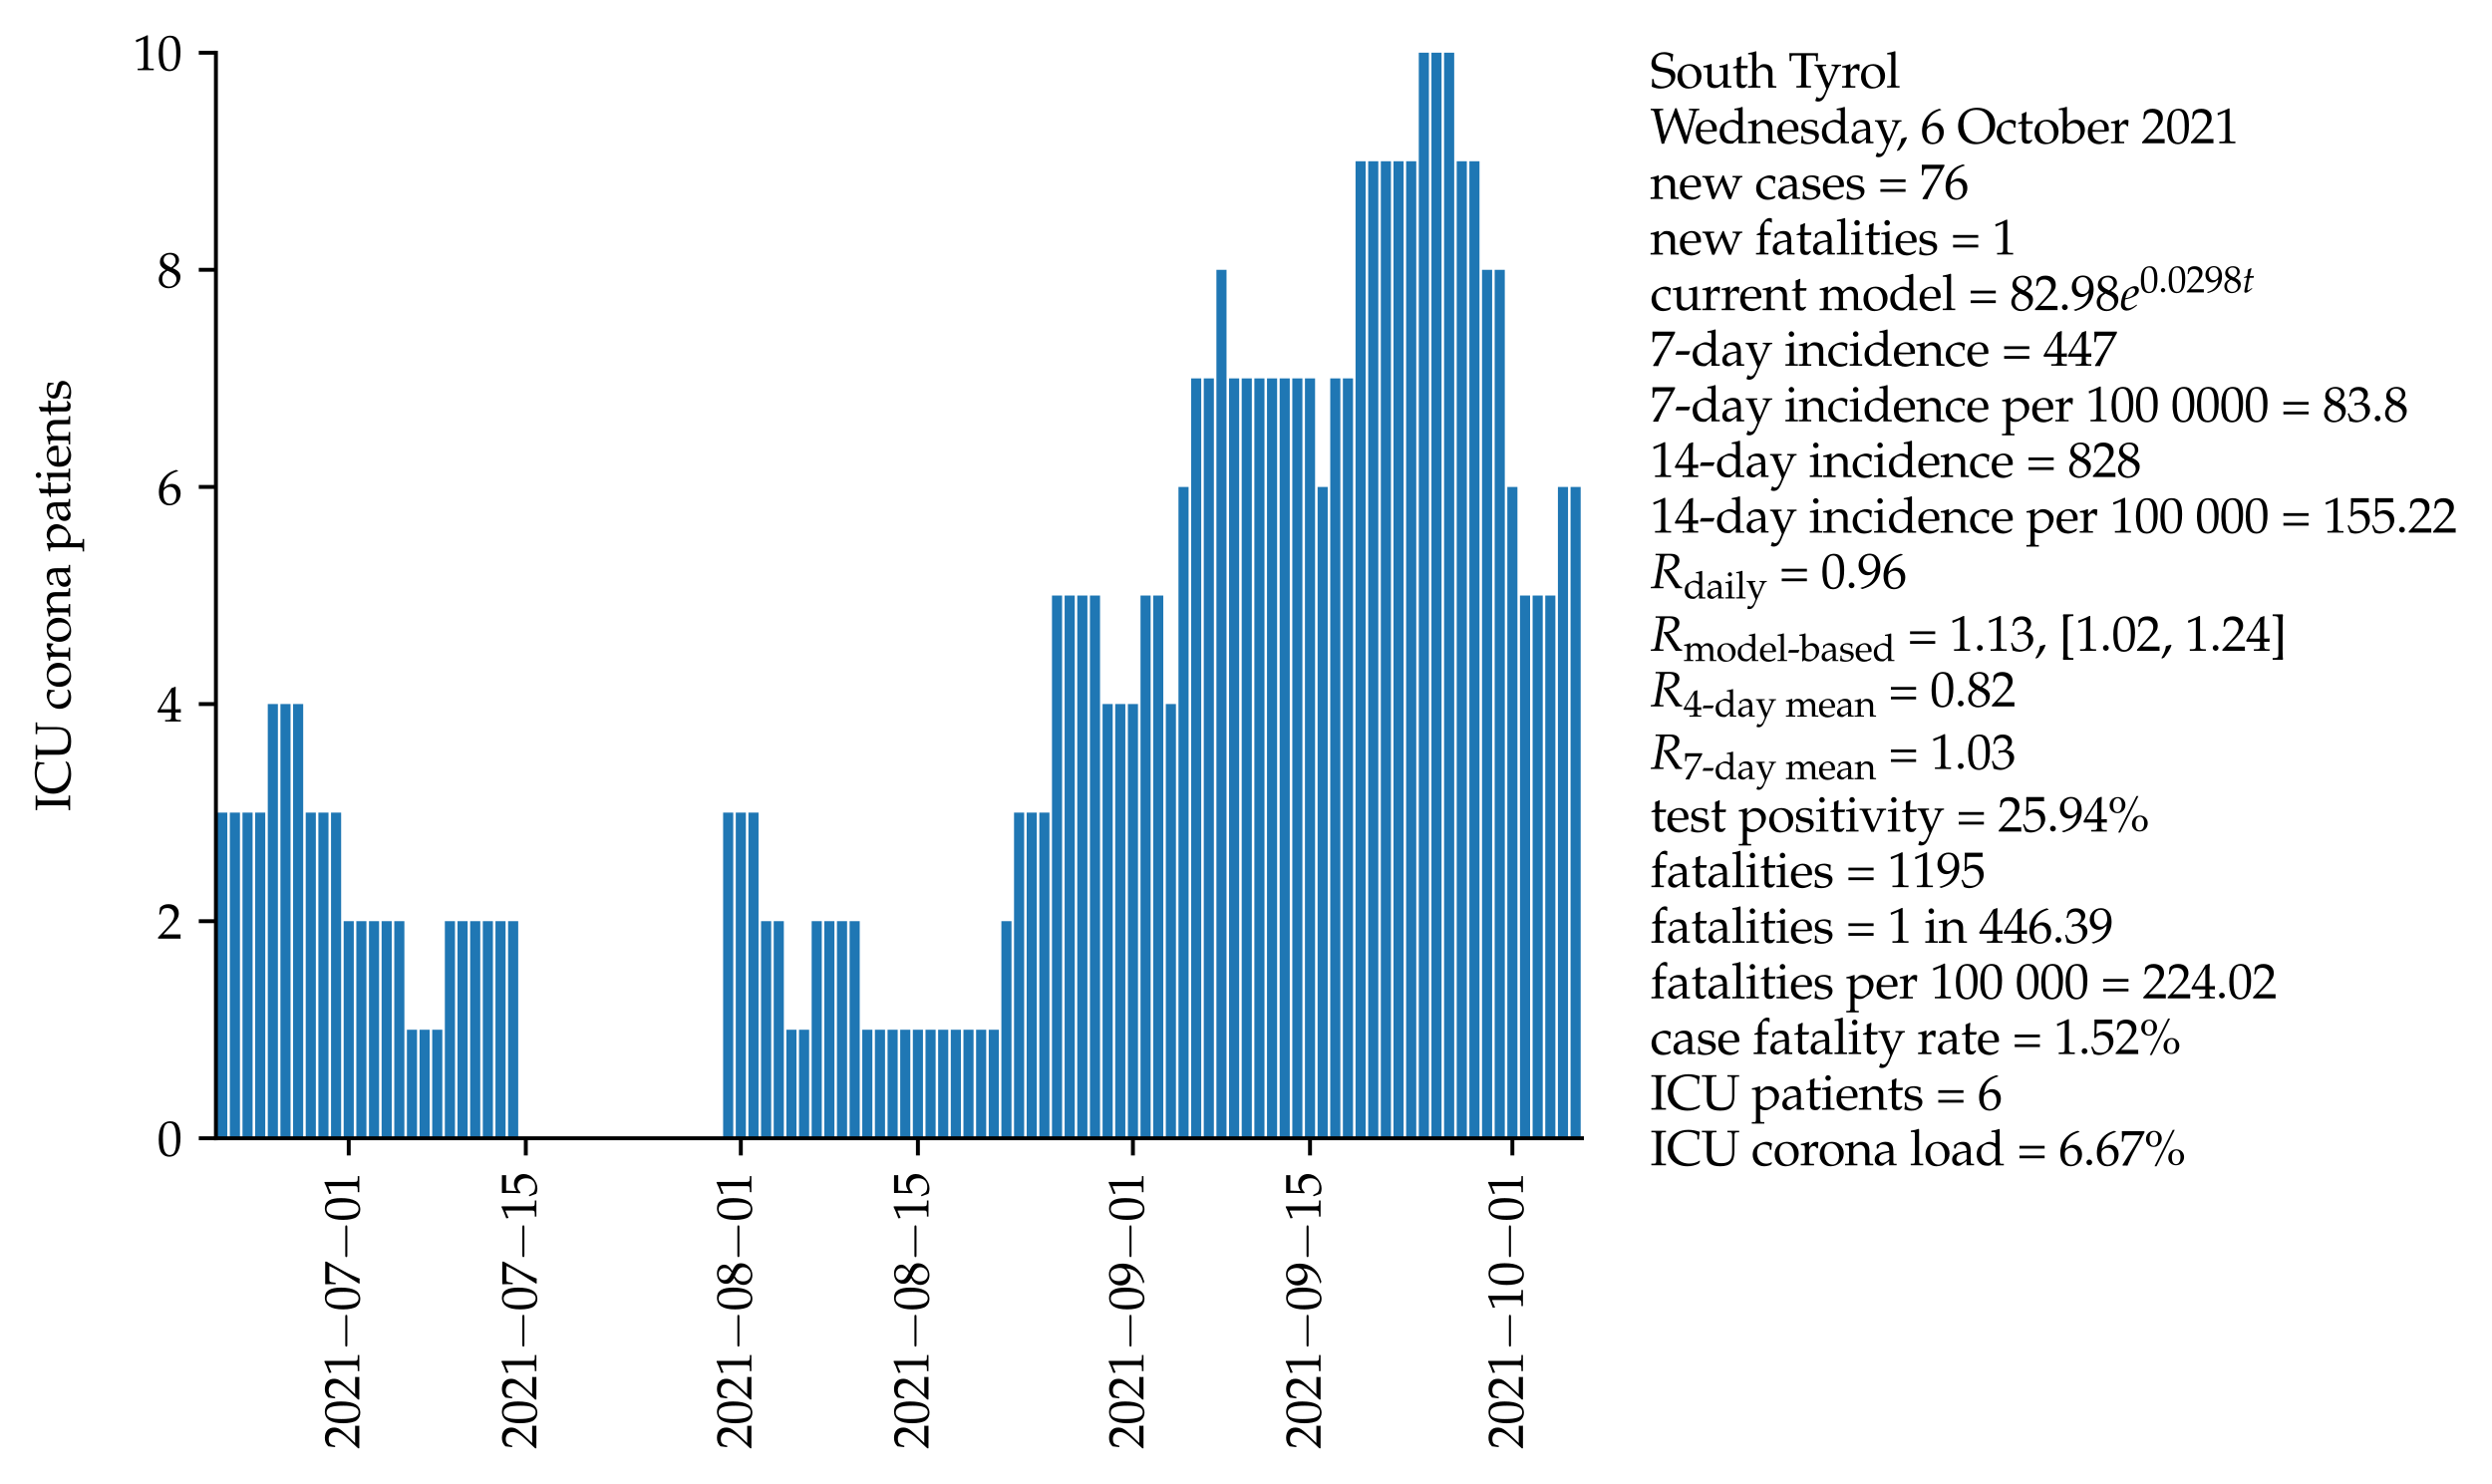 <?xml version="1.0" encoding="utf-8" standalone="no"?>
<!DOCTYPE svg PUBLIC "-//W3C//DTD SVG 1.1//EN"
  "http://www.w3.org/Graphics/SVG/1.1/DTD/svg11.dtd">
<svg height="303.212pt" version="1.1" viewBox="0 0 508.972 303.212" width="508.972pt" xmlns="http://www.w3.org/2000/svg" xmlns:xlink="http://www.w3.org/1999/xlink">
 <defs>
  <style type="text/css">*{stroke-linecap:butt;stroke-linejoin:round;}</style>
 </defs>
 <g id="figure_1">
  <g id="patch_1">
   <path d="M 0 303.212 
L 508.972 303.212 
L 508.972 0 
L 0 0 
z
" style="fill:#ffffff;"/>
  </g>
  <g id="axes_1">
   <g id="patch_2">
    <path d="M 44.1 232.524 
L 323.1 232.524 
L 323.1 10.764 
L 44.1 10.764 
z
" style="fill:#ffffff;"/>
   </g>
   <g id="patch_3">
    <path clip-path="url(#pbdba7e0d3a)" d="M 44.359 232.524 
L 46.425 232.524 
L 46.425 165.996 
L 44.359 165.996 
z
" style="fill:#1f77b4;"/>
   </g>
   <g id="patch_4">
    <path clip-path="url(#pbdba7e0d3a)" d="M 46.942 232.524 
L 49.009 232.524 
L 49.009 165.996 
L 46.942 165.996 
z
" style="fill:#1f77b4;"/>
   </g>
   <g id="patch_5">
    <path clip-path="url(#pbdba7e0d3a)" d="M 49.525 232.524 
L 51.592 232.524 
L 51.592 165.996 
L 49.525 165.996 
z
" style="fill:#1f77b4;"/>
   </g>
   <g id="patch_6">
    <path clip-path="url(#pbdba7e0d3a)" d="M 52.109 232.524 
L 54.175 232.524 
L 54.175 165.996 
L 52.109 165.996 
z
" style="fill:#1f77b4;"/>
   </g>
   <g id="patch_7">
    <path clip-path="url(#pbdba7e0d3a)" d="M 54.692 232.524 
L 56.759 232.524 
L 56.759 143.82 
L 54.692 143.82 
z
" style="fill:#1f77b4;"/>
   </g>
   <g id="patch_8">
    <path clip-path="url(#pbdba7e0d3a)" d="M 57.275 232.524 
L 59.342 232.524 
L 59.342 143.82 
L 57.275 143.82 
z
" style="fill:#1f77b4;"/>
   </g>
   <g id="patch_9">
    <path clip-path="url(#pbdba7e0d3a)" d="M 59.859 232.524 
L 61.925 232.524 
L 61.925 143.82 
L 59.859 143.82 
z
" style="fill:#1f77b4;"/>
   </g>
   <g id="patch_10">
    <path clip-path="url(#pbdba7e0d3a)" d="M 62.442 232.524 
L 64.509 232.524 
L 64.509 165.996 
L 62.442 165.996 
z
" style="fill:#1f77b4;"/>
   </g>
   <g id="patch_11">
    <path clip-path="url(#pbdba7e0d3a)" d="M 65.025 232.524 
L 67.092 232.524 
L 67.092 165.996 
L 65.025 165.996 
z
" style="fill:#1f77b4;"/>
   </g>
   <g id="patch_12">
    <path clip-path="url(#pbdba7e0d3a)" d="M 67.609 232.524 
L 69.675 232.524 
L 69.675 165.996 
L 67.609 165.996 
z
" style="fill:#1f77b4;"/>
   </g>
   <g id="patch_13">
    <path clip-path="url(#pbdba7e0d3a)" d="M 70.192 232.524 
L 72.259 232.524 
L 72.259 188.172 
L 70.192 188.172 
z
" style="fill:#1f77b4;"/>
   </g>
   <g id="patch_14">
    <path clip-path="url(#pbdba7e0d3a)" d="M 72.775 232.524 
L 74.842 232.524 
L 74.842 188.172 
L 72.775 188.172 
z
" style="fill:#1f77b4;"/>
   </g>
   <g id="patch_15">
    <path clip-path="url(#pbdba7e0d3a)" d="M 75.359 232.524 
L 77.425 232.524 
L 77.425 188.172 
L 75.359 188.172 
z
" style="fill:#1f77b4;"/>
   </g>
   <g id="patch_16">
    <path clip-path="url(#pbdba7e0d3a)" d="M 77.942 232.524 
L 80.009 232.524 
L 80.009 188.172 
L 77.942 188.172 
z
" style="fill:#1f77b4;"/>
   </g>
   <g id="patch_17">
    <path clip-path="url(#pbdba7e0d3a)" d="M 80.525 232.524 
L 82.592 232.524 
L 82.592 188.172 
L 80.525 188.172 
z
" style="fill:#1f77b4;"/>
   </g>
   <g id="patch_18">
    <path clip-path="url(#pbdba7e0d3a)" d="M 83.109 232.524 
L 85.175 232.524 
L 85.175 210.348 
L 83.109 210.348 
z
" style="fill:#1f77b4;"/>
   </g>
   <g id="patch_19">
    <path clip-path="url(#pbdba7e0d3a)" d="M 85.692 232.524 
L 87.759 232.524 
L 87.759 210.348 
L 85.692 210.348 
z
" style="fill:#1f77b4;"/>
   </g>
   <g id="patch_20">
    <path clip-path="url(#pbdba7e0d3a)" d="M 88.275 232.524 
L 90.342 232.524 
L 90.342 210.348 
L 88.275 210.348 
z
" style="fill:#1f77b4;"/>
   </g>
   <g id="patch_21">
    <path clip-path="url(#pbdba7e0d3a)" d="M 90.859 232.524 
L 92.925 232.524 
L 92.925 188.172 
L 90.859 188.172 
z
" style="fill:#1f77b4;"/>
   </g>
   <g id="patch_22">
    <path clip-path="url(#pbdba7e0d3a)" d="M 93.442 232.524 
L 95.509 232.524 
L 95.509 188.172 
L 93.442 188.172 
z
" style="fill:#1f77b4;"/>
   </g>
   <g id="patch_23">
    <path clip-path="url(#pbdba7e0d3a)" d="M 96.025 232.524 
L 98.092 232.524 
L 98.092 188.172 
L 96.025 188.172 
z
" style="fill:#1f77b4;"/>
   </g>
   <g id="patch_24">
    <path clip-path="url(#pbdba7e0d3a)" d="M 98.609 232.524 
L 100.675 232.524 
L 100.675 188.172 
L 98.609 188.172 
z
" style="fill:#1f77b4;"/>
   </g>
   <g id="patch_25">
    <path clip-path="url(#pbdba7e0d3a)" d="M 101.192 232.524 
L 103.259 232.524 
L 103.259 188.172 
L 101.192 188.172 
z
" style="fill:#1f77b4;"/>
   </g>
   <g id="patch_26">
    <path clip-path="url(#pbdba7e0d3a)" d="M 103.775 232.524 
L 105.842 232.524 
L 105.842 188.172 
L 103.775 188.172 
z
" style="fill:#1f77b4;"/>
   </g>
   <g id="patch_27">
    <path clip-path="url(#pbdba7e0d3a)" d="M 106.359 232.524 
L 108.425 232.524 
L 108.425 232.524 
L 106.359 232.524 
z
" style="fill:#1f77b4;"/>
   </g>
   <g id="patch_28">
    <path clip-path="url(#pbdba7e0d3a)" d="M 108.942 232.524 
L 111.009 232.524 
L 111.009 232.524 
L 108.942 232.524 
z
" style="fill:#1f77b4;"/>
   </g>
   <g id="patch_29">
    <path clip-path="url(#pbdba7e0d3a)" d="M 111.525 232.524 
L 113.592 232.524 
L 113.592 232.524 
L 111.525 232.524 
z
" style="fill:#1f77b4;"/>
   </g>
   <g id="patch_30">
    <path clip-path="url(#pbdba7e0d3a)" d="M 114.109 232.524 
L 116.175 232.524 
L 116.175 232.524 
L 114.109 232.524 
z
" style="fill:#1f77b4;"/>
   </g>
   <g id="patch_31">
    <path clip-path="url(#pbdba7e0d3a)" d="M 116.692 232.524 
L 118.759 232.524 
L 118.759 232.524 
L 116.692 232.524 
z
" style="fill:#1f77b4;"/>
   </g>
   <g id="patch_32">
    <path clip-path="url(#pbdba7e0d3a)" d="M 119.275 232.524 
L 121.342 232.524 
L 121.342 232.524 
L 119.275 232.524 
z
" style="fill:#1f77b4;"/>
   </g>
   <g id="patch_33">
    <path clip-path="url(#pbdba7e0d3a)" d="M 121.859 232.524 
L 123.925 232.524 
L 123.925 232.524 
L 121.859 232.524 
z
" style="fill:#1f77b4;"/>
   </g>
   <g id="patch_34">
    <path clip-path="url(#pbdba7e0d3a)" d="M 124.442 232.524 
L 126.509 232.524 
L 126.509 232.524 
L 124.442 232.524 
z
" style="fill:#1f77b4;"/>
   </g>
   <g id="patch_35">
    <path clip-path="url(#pbdba7e0d3a)" d="M 127.025 232.524 
L 129.092 232.524 
L 129.092 232.524 
L 127.025 232.524 
z
" style="fill:#1f77b4;"/>
   </g>
   <g id="patch_36">
    <path clip-path="url(#pbdba7e0d3a)" d="M 129.609 232.524 
L 131.675 232.524 
L 131.675 232.524 
L 129.609 232.524 
z
" style="fill:#1f77b4;"/>
   </g>
   <g id="patch_37">
    <path clip-path="url(#pbdba7e0d3a)" d="M 132.192 232.524 
L 134.259 232.524 
L 134.259 232.524 
L 132.192 232.524 
z
" style="fill:#1f77b4;"/>
   </g>
   <g id="patch_38">
    <path clip-path="url(#pbdba7e0d3a)" d="M 134.775 232.524 
L 136.842 232.524 
L 136.842 232.524 
L 134.775 232.524 
z
" style="fill:#1f77b4;"/>
   </g>
   <g id="patch_39">
    <path clip-path="url(#pbdba7e0d3a)" d="M 137.359 232.524 
L 139.425 232.524 
L 139.425 232.524 
L 137.359 232.524 
z
" style="fill:#1f77b4;"/>
   </g>
   <g id="patch_40">
    <path clip-path="url(#pbdba7e0d3a)" d="M 139.942 232.524 
L 142.009 232.524 
L 142.009 232.524 
L 139.942 232.524 
z
" style="fill:#1f77b4;"/>
   </g>
   <g id="patch_41">
    <path clip-path="url(#pbdba7e0d3a)" d="M 142.525 232.524 
L 144.592 232.524 
L 144.592 232.524 
L 142.525 232.524 
z
" style="fill:#1f77b4;"/>
   </g>
   <g id="patch_42">
    <path clip-path="url(#pbdba7e0d3a)" d="M 145.109 232.524 
L 147.175 232.524 
L 147.175 232.524 
L 145.109 232.524 
z
" style="fill:#1f77b4;"/>
   </g>
   <g id="patch_43">
    <path clip-path="url(#pbdba7e0d3a)" d="M 147.692 232.524 
L 149.759 232.524 
L 149.759 165.996 
L 147.692 165.996 
z
" style="fill:#1f77b4;"/>
   </g>
   <g id="patch_44">
    <path clip-path="url(#pbdba7e0d3a)" d="M 150.275 232.524 
L 152.342 232.524 
L 152.342 165.996 
L 150.275 165.996 
z
" style="fill:#1f77b4;"/>
   </g>
   <g id="patch_45">
    <path clip-path="url(#pbdba7e0d3a)" d="M 152.859 232.524 
L 154.925 232.524 
L 154.925 165.996 
L 152.859 165.996 
z
" style="fill:#1f77b4;"/>
   </g>
   <g id="patch_46">
    <path clip-path="url(#pbdba7e0d3a)" d="M 155.442 232.524 
L 157.509 232.524 
L 157.509 188.172 
L 155.442 188.172 
z
" style="fill:#1f77b4;"/>
   </g>
   <g id="patch_47">
    <path clip-path="url(#pbdba7e0d3a)" d="M 158.025 232.524 
L 160.092 232.524 
L 160.092 188.172 
L 158.025 188.172 
z
" style="fill:#1f77b4;"/>
   </g>
   <g id="patch_48">
    <path clip-path="url(#pbdba7e0d3a)" d="M 160.609 232.524 
L 162.675 232.524 
L 162.675 210.348 
L 160.609 210.348 
z
" style="fill:#1f77b4;"/>
   </g>
   <g id="patch_49">
    <path clip-path="url(#pbdba7e0d3a)" d="M 163.192 232.524 
L 165.259 232.524 
L 165.259 210.348 
L 163.192 210.348 
z
" style="fill:#1f77b4;"/>
   </g>
   <g id="patch_50">
    <path clip-path="url(#pbdba7e0d3a)" d="M 165.775 232.524 
L 167.842 232.524 
L 167.842 188.172 
L 165.775 188.172 
z
" style="fill:#1f77b4;"/>
   </g>
   <g id="patch_51">
    <path clip-path="url(#pbdba7e0d3a)" d="M 168.359 232.524 
L 170.425 232.524 
L 170.425 188.172 
L 168.359 188.172 
z
" style="fill:#1f77b4;"/>
   </g>
   <g id="patch_52">
    <path clip-path="url(#pbdba7e0d3a)" d="M 170.942 232.524 
L 173.009 232.524 
L 173.009 188.172 
L 170.942 188.172 
z
" style="fill:#1f77b4;"/>
   </g>
   <g id="patch_53">
    <path clip-path="url(#pbdba7e0d3a)" d="M 173.525 232.524 
L 175.592 232.524 
L 175.592 188.172 
L 173.525 188.172 
z
" style="fill:#1f77b4;"/>
   </g>
   <g id="patch_54">
    <path clip-path="url(#pbdba7e0d3a)" d="M 176.109 232.524 
L 178.175 232.524 
L 178.175 210.348 
L 176.109 210.348 
z
" style="fill:#1f77b4;"/>
   </g>
   <g id="patch_55">
    <path clip-path="url(#pbdba7e0d3a)" d="M 178.692 232.524 
L 180.759 232.524 
L 180.759 210.348 
L 178.692 210.348 
z
" style="fill:#1f77b4;"/>
   </g>
   <g id="patch_56">
    <path clip-path="url(#pbdba7e0d3a)" d="M 181.275 232.524 
L 183.342 232.524 
L 183.342 210.348 
L 181.275 210.348 
z
" style="fill:#1f77b4;"/>
   </g>
   <g id="patch_57">
    <path clip-path="url(#pbdba7e0d3a)" d="M 183.859 232.524 
L 185.925 232.524 
L 185.925 210.348 
L 183.859 210.348 
z
" style="fill:#1f77b4;"/>
   </g>
   <g id="patch_58">
    <path clip-path="url(#pbdba7e0d3a)" d="M 186.442 232.524 
L 188.509 232.524 
L 188.509 210.348 
L 186.442 210.348 
z
" style="fill:#1f77b4;"/>
   </g>
   <g id="patch_59">
    <path clip-path="url(#pbdba7e0d3a)" d="M 189.025 232.524 
L 191.092 232.524 
L 191.092 210.348 
L 189.025 210.348 
z
" style="fill:#1f77b4;"/>
   </g>
   <g id="patch_60">
    <path clip-path="url(#pbdba7e0d3a)" d="M 191.609 232.524 
L 193.675 232.524 
L 193.675 210.348 
L 191.609 210.348 
z
" style="fill:#1f77b4;"/>
   </g>
   <g id="patch_61">
    <path clip-path="url(#pbdba7e0d3a)" d="M 194.192 232.524 
L 196.259 232.524 
L 196.259 210.348 
L 194.192 210.348 
z
" style="fill:#1f77b4;"/>
   </g>
   <g id="patch_62">
    <path clip-path="url(#pbdba7e0d3a)" d="M 196.775 232.524 
L 198.842 232.524 
L 198.842 210.348 
L 196.775 210.348 
z
" style="fill:#1f77b4;"/>
   </g>
   <g id="patch_63">
    <path clip-path="url(#pbdba7e0d3a)" d="M 199.359 232.524 
L 201.425 232.524 
L 201.425 210.348 
L 199.359 210.348 
z
" style="fill:#1f77b4;"/>
   </g>
   <g id="patch_64">
    <path clip-path="url(#pbdba7e0d3a)" d="M 201.942 232.524 
L 204.009 232.524 
L 204.009 210.348 
L 201.942 210.348 
z
" style="fill:#1f77b4;"/>
   </g>
   <g id="patch_65">
    <path clip-path="url(#pbdba7e0d3a)" d="M 204.525 232.524 
L 206.592 232.524 
L 206.592 188.172 
L 204.525 188.172 
z
" style="fill:#1f77b4;"/>
   </g>
   <g id="patch_66">
    <path clip-path="url(#pbdba7e0d3a)" d="M 207.109 232.524 
L 209.175 232.524 
L 209.175 165.996 
L 207.109 165.996 
z
" style="fill:#1f77b4;"/>
   </g>
   <g id="patch_67">
    <path clip-path="url(#pbdba7e0d3a)" d="M 209.692 232.524 
L 211.759 232.524 
L 211.759 165.996 
L 209.692 165.996 
z
" style="fill:#1f77b4;"/>
   </g>
   <g id="patch_68">
    <path clip-path="url(#pbdba7e0d3a)" d="M 212.275 232.524 
L 214.342 232.524 
L 214.342 165.996 
L 212.275 165.996 
z
" style="fill:#1f77b4;"/>
   </g>
   <g id="patch_69">
    <path clip-path="url(#pbdba7e0d3a)" d="M 214.859 232.524 
L 216.925 232.524 
L 216.925 121.644 
L 214.859 121.644 
z
" style="fill:#1f77b4;"/>
   </g>
   <g id="patch_70">
    <path clip-path="url(#pbdba7e0d3a)" d="M 217.442 232.524 
L 219.509 232.524 
L 219.509 121.644 
L 217.442 121.644 
z
" style="fill:#1f77b4;"/>
   </g>
   <g id="patch_71">
    <path clip-path="url(#pbdba7e0d3a)" d="M 220.025 232.524 
L 222.092 232.524 
L 222.092 121.644 
L 220.025 121.644 
z
" style="fill:#1f77b4;"/>
   </g>
   <g id="patch_72">
    <path clip-path="url(#pbdba7e0d3a)" d="M 222.609 232.524 
L 224.675 232.524 
L 224.675 121.644 
L 222.609 121.644 
z
" style="fill:#1f77b4;"/>
   </g>
   <g id="patch_73">
    <path clip-path="url(#pbdba7e0d3a)" d="M 225.192 232.524 
L 227.259 232.524 
L 227.259 143.82 
L 225.192 143.82 
z
" style="fill:#1f77b4;"/>
   </g>
   <g id="patch_74">
    <path clip-path="url(#pbdba7e0d3a)" d="M 227.775 232.524 
L 229.842 232.524 
L 229.842 143.82 
L 227.775 143.82 
z
" style="fill:#1f77b4;"/>
   </g>
   <g id="patch_75">
    <path clip-path="url(#pbdba7e0d3a)" d="M 230.359 232.524 
L 232.425 232.524 
L 232.425 143.82 
L 230.359 143.82 
z
" style="fill:#1f77b4;"/>
   </g>
   <g id="patch_76">
    <path clip-path="url(#pbdba7e0d3a)" d="M 232.942 232.524 
L 235.009 232.524 
L 235.009 121.644 
L 232.942 121.644 
z
" style="fill:#1f77b4;"/>
   </g>
   <g id="patch_77">
    <path clip-path="url(#pbdba7e0d3a)" d="M 235.525 232.524 
L 237.592 232.524 
L 237.592 121.644 
L 235.525 121.644 
z
" style="fill:#1f77b4;"/>
   </g>
   <g id="patch_78">
    <path clip-path="url(#pbdba7e0d3a)" d="M 238.109 232.524 
L 240.175 232.524 
L 240.175 143.82 
L 238.109 143.82 
z
" style="fill:#1f77b4;"/>
   </g>
   <g id="patch_79">
    <path clip-path="url(#pbdba7e0d3a)" d="M 240.692 232.524 
L 242.759 232.524 
L 242.759 99.468 
L 240.692 99.468 
z
" style="fill:#1f77b4;"/>
   </g>
   <g id="patch_80">
    <path clip-path="url(#pbdba7e0d3a)" d="M 243.275 232.524 
L 245.342 232.524 
L 245.342 77.292 
L 243.275 77.292 
z
" style="fill:#1f77b4;"/>
   </g>
   <g id="patch_81">
    <path clip-path="url(#pbdba7e0d3a)" d="M 245.859 232.524 
L 247.925 232.524 
L 247.925 77.292 
L 245.859 77.292 
z
" style="fill:#1f77b4;"/>
   </g>
   <g id="patch_82">
    <path clip-path="url(#pbdba7e0d3a)" d="M 248.442 232.524 
L 250.509 232.524 
L 250.509 55.116 
L 248.442 55.116 
z
" style="fill:#1f77b4;"/>
   </g>
   <g id="patch_83">
    <path clip-path="url(#pbdba7e0d3a)" d="M 251.025 232.524 
L 253.092 232.524 
L 253.092 77.292 
L 251.025 77.292 
z
" style="fill:#1f77b4;"/>
   </g>
   <g id="patch_84">
    <path clip-path="url(#pbdba7e0d3a)" d="M 253.609 232.524 
L 255.675 232.524 
L 255.675 77.292 
L 253.609 77.292 
z
" style="fill:#1f77b4;"/>
   </g>
   <g id="patch_85">
    <path clip-path="url(#pbdba7e0d3a)" d="M 256.192 232.524 
L 258.259 232.524 
L 258.259 77.292 
L 256.192 77.292 
z
" style="fill:#1f77b4;"/>
   </g>
   <g id="patch_86">
    <path clip-path="url(#pbdba7e0d3a)" d="M 258.775 232.524 
L 260.842 232.524 
L 260.842 77.292 
L 258.775 77.292 
z
" style="fill:#1f77b4;"/>
   </g>
   <g id="patch_87">
    <path clip-path="url(#pbdba7e0d3a)" d="M 261.359 232.524 
L 263.425 232.524 
L 263.425 77.292 
L 261.359 77.292 
z
" style="fill:#1f77b4;"/>
   </g>
   <g id="patch_88">
    <path clip-path="url(#pbdba7e0d3a)" d="M 263.942 232.524 
L 266.009 232.524 
L 266.009 77.292 
L 263.942 77.292 
z
" style="fill:#1f77b4;"/>
   </g>
   <g id="patch_89">
    <path clip-path="url(#pbdba7e0d3a)" d="M 266.525 232.524 
L 268.592 232.524 
L 268.592 77.292 
L 266.525 77.292 
z
" style="fill:#1f77b4;"/>
   </g>
   <g id="patch_90">
    <path clip-path="url(#pbdba7e0d3a)" d="M 269.109 232.524 
L 271.175 232.524 
L 271.175 99.468 
L 269.109 99.468 
z
" style="fill:#1f77b4;"/>
   </g>
   <g id="patch_91">
    <path clip-path="url(#pbdba7e0d3a)" d="M 271.692 232.524 
L 273.759 232.524 
L 273.759 77.292 
L 271.692 77.292 
z
" style="fill:#1f77b4;"/>
   </g>
   <g id="patch_92">
    <path clip-path="url(#pbdba7e0d3a)" d="M 274.275 232.524 
L 276.342 232.524 
L 276.342 77.292 
L 274.275 77.292 
z
" style="fill:#1f77b4;"/>
   </g>
   <g id="patch_93">
    <path clip-path="url(#pbdba7e0d3a)" d="M 276.859 232.524 
L 278.925 232.524 
L 278.925 32.94 
L 276.859 32.94 
z
" style="fill:#1f77b4;"/>
   </g>
   <g id="patch_94">
    <path clip-path="url(#pbdba7e0d3a)" d="M 279.442 232.524 
L 281.509 232.524 
L 281.509 32.94 
L 279.442 32.94 
z
" style="fill:#1f77b4;"/>
   </g>
   <g id="patch_95">
    <path clip-path="url(#pbdba7e0d3a)" d="M 282.025 232.524 
L 284.092 232.524 
L 284.092 32.94 
L 282.025 32.94 
z
" style="fill:#1f77b4;"/>
   </g>
   <g id="patch_96">
    <path clip-path="url(#pbdba7e0d3a)" d="M 284.609 232.524 
L 286.675 232.524 
L 286.675 32.94 
L 284.609 32.94 
z
" style="fill:#1f77b4;"/>
   </g>
   <g id="patch_97">
    <path clip-path="url(#pbdba7e0d3a)" d="M 287.192 232.524 
L 289.259 232.524 
L 289.259 32.94 
L 287.192 32.94 
z
" style="fill:#1f77b4;"/>
   </g>
   <g id="patch_98">
    <path clip-path="url(#pbdba7e0d3a)" d="M 289.775 232.524 
L 291.842 232.524 
L 291.842 10.764 
L 289.775 10.764 
z
" style="fill:#1f77b4;"/>
   </g>
   <g id="patch_99">
    <path clip-path="url(#pbdba7e0d3a)" d="M 292.359 232.524 
L 294.425 232.524 
L 294.425 10.764 
L 292.359 10.764 
z
" style="fill:#1f77b4;"/>
   </g>
   <g id="patch_100">
    <path clip-path="url(#pbdba7e0d3a)" d="M 294.942 232.524 
L 297.009 232.524 
L 297.009 10.764 
L 294.942 10.764 
z
" style="fill:#1f77b4;"/>
   </g>
   <g id="patch_101">
    <path clip-path="url(#pbdba7e0d3a)" d="M 297.525 232.524 
L 299.592 232.524 
L 299.592 32.94 
L 297.525 32.94 
z
" style="fill:#1f77b4;"/>
   </g>
   <g id="patch_102">
    <path clip-path="url(#pbdba7e0d3a)" d="M 300.109 232.524 
L 302.175 232.524 
L 302.175 32.94 
L 300.109 32.94 
z
" style="fill:#1f77b4;"/>
   </g>
   <g id="patch_103">
    <path clip-path="url(#pbdba7e0d3a)" d="M 302.692 232.524 
L 304.759 232.524 
L 304.759 55.116 
L 302.692 55.116 
z
" style="fill:#1f77b4;"/>
   </g>
   <g id="patch_104">
    <path clip-path="url(#pbdba7e0d3a)" d="M 305.275 232.524 
L 307.342 232.524 
L 307.342 55.116 
L 305.275 55.116 
z
" style="fill:#1f77b4;"/>
   </g>
   <g id="patch_105">
    <path clip-path="url(#pbdba7e0d3a)" d="M 307.859 232.524 
L 309.925 232.524 
L 309.925 99.468 
L 307.859 99.468 
z
" style="fill:#1f77b4;"/>
   </g>
   <g id="patch_106">
    <path clip-path="url(#pbdba7e0d3a)" d="M 310.442 232.524 
L 312.509 232.524 
L 312.509 121.644 
L 310.442 121.644 
z
" style="fill:#1f77b4;"/>
   </g>
   <g id="patch_107">
    <path clip-path="url(#pbdba7e0d3a)" d="M 313.025 232.524 
L 315.092 232.524 
L 315.092 121.644 
L 313.025 121.644 
z
" style="fill:#1f77b4;"/>
   </g>
   <g id="patch_108">
    <path clip-path="url(#pbdba7e0d3a)" d="M 315.609 232.524 
L 317.675 232.524 
L 317.675 121.644 
L 315.609 121.644 
z
" style="fill:#1f77b4;"/>
   </g>
   <g id="patch_109">
    <path clip-path="url(#pbdba7e0d3a)" d="M 318.192 232.524 
L 320.259 232.524 
L 320.259 99.468 
L 318.192 99.468 
z
" style="fill:#1f77b4;"/>
   </g>
   <g id="patch_110">
    <path clip-path="url(#pbdba7e0d3a)" d="M 320.775 232.524 
L 322.842 232.524 
L 322.842 99.468 
L 320.775 99.468 
z
" style="fill:#1f77b4;"/>
   </g>
   <g id="matplotlib.axis_1">
    <g id="xtick_1">
     <g id="line2d_1">
      <defs>
       <path d="M 0 0 
L 0 3.5 
" id="m9796f8a3f7" style="stroke:#000000;stroke-width:0.8;"/>
      </defs>
      <g>
       <use style="stroke:#000000;stroke-width:0.8;" x="71.225" xlink:href="#m9796f8a3f7" y="232.524"/>
      </g>
     </g>
     <g id="text_1">
      <!-- $\mathdefault{2021{-}07{-}01}$ -->
      <g transform="translate(73.385 296.012)rotate(-90)scale(0.1 -0.1)">
       <defs>
        <path d="M 102 160 
L 102 0 
C 1299 0 1299 0 1530 0 
C 1760 0 1760 0 2995 0 
C 2982 125 2982 186 2982 269 
C 2982 348 2982 407 2995 539 
C 2259 539 1965 539 781 539 
L 1946 1761 
C 2566 2414 2758 2763 2758 3238 
C 2758 3966 2259 4416 1446 4416 
C 986 4416 672 4288 358 3969 
L 250 3099 
L 435 3099 
L 518 3393 
C 621 3763 851 3923 1280 3923 
C 1830 3923 2182 3577 2182 3035 
C 2182 2555 1914 2083 1190 1316 
L 102 160 
z
" id="URWPalladioL-Roma-32" transform="scale(0.016)"/>
        <path d="M 1683 4416 
C 691 4416 186 3628 186 2077 
C 186 1326 320 680 544 366 
C 768 51 1126 -128 1523 -128 
C 2490 -128 2976 705 2976 2346 
C 2976 3749 2560 4416 1683 4416 
z
M 1568 4192 
C 2189 4192 2438 3564 2438 2025 
C 2438 661 2195 96 1606 96 
C 986 96 723 744 723 2308 
C 723 3660 960 4192 1568 4192 
z
" id="URWPalladioL-Roma-30" transform="scale(0.016)"/>
        <path d="M 429 3584 
L 493 3584 
L 1318 3956 
C 1325 3962 1331 3962 1338 3962 
C 1376 3962 1389 3905 1389 3751 
L 1389 613 
C 1389 276 1318 205 973 205 
L 614 205 
L 614 0 
C 1600 0 1600 0 1670 0 
C 1754 0 1894 0 2112 0 
C 2189 0 2413 0 2675 0 
L 2675 205 
L 2342 205 
C 1990 205 1926 276 1926 612 
L 1926 4443 
L 1837 4475 
C 1421 4257 966 4065 384 3860 
L 429 3584 
z
" id="URWPalladioL-Roma-31" transform="scale(0.016)"/>
        <path d="M 4218 1472 
C 4326 1472 4442 1472 4442 1600 
C 4442 1728 4326 1728 4218 1728 
L 755 1728 
C 646 1728 531 1728 531 1600 
C 531 1472 646 1472 755 1472 
L 4218 1472 
z
" id="CMSY10-0" transform="scale(0.016)"/>
        <path d="M 358 32 
L 416 -51 
C 666 -32 666 -32 710 -32 
C 755 -32 755 -32 1005 -51 
C 1274 649 1587 1317 2010 2087 
L 3181 4199 
L 3181 4372 
C 2490 4372 2266 4372 1747 4372 
C 1280 4372 966 4372 346 4372 
L 282 4359 
C 301 3750 301 3750 301 3685 
C 301 3614 301 3614 282 3031 
L 474 3031 
L 518 3390 
C 570 3789 614 3840 909 3840 
L 2618 3840 
C 2362 3313 2163 2941 1920 2549 
L 358 32 
z
" id="URWPalladioL-Roma-37" transform="scale(0.016)"/>
       </defs>
       <use transform="scale(0.996)" xlink:href="#URWPalladioL-Roma-32"/>
       <use transform="translate(49.813 0)scale(0.996)" xlink:href="#URWPalladioL-Roma-30"/>
       <use transform="translate(99.626 0)scale(0.996)" xlink:href="#URWPalladioL-Roma-32"/>
       <use transform="translate(149.44 0)scale(0.996)" xlink:href="#URWPalladioL-Roma-31"/>
       <use transform="translate(200.498 0)scale(1.038)" xlink:href="#CMSY10-0"/>
       <use transform="translate(282.44 0)scale(0.996)" xlink:href="#URWPalladioL-Roma-30"/>
       <use transform="translate(332.253 0)scale(0.996)" xlink:href="#URWPalladioL-Roma-37"/>
       <use transform="translate(383.311 0)scale(1.038)" xlink:href="#CMSY10-0"/>
       <use transform="translate(465.253 0)scale(0.996)" xlink:href="#URWPalladioL-Roma-30"/>
       <use transform="translate(515.066 0)scale(0.996)" xlink:href="#URWPalladioL-Roma-31"/>
      </g>
     </g>
    </g>
    <g id="xtick_2">
     <g id="line2d_2">
      <g>
       <use style="stroke:#000000;stroke-width:0.8;" x="107.392" xlink:href="#m9796f8a3f7" y="232.524"/>
      </g>
     </g>
     <g id="text_2">
      <!-- $\mathdefault{2021{-}07{-}15}$ -->
      <g transform="translate(109.551 296.012)rotate(-90)scale(0.1 -0.1)">
       <defs>
        <path d="M 813 3877 
C 1638 3877 1997 3877 2765 3877 
L 2797 3907 
C 2784 4016 2784 4064 2784 4144 
C 2784 4229 2784 4277 2797 4386 
L 2765 4416 
C 2285 4416 1997 4416 1651 4416 
C 1299 4416 1018 4416 538 4416 
L 506 4403 
C 512 4011 518 3729 518 3523 
C 518 2977 499 2360 480 2077 
L 608 2038 
C 909 2341 1082 2432 1395 2432 
C 2010 2432 2394 1993 2394 1296 
C 2394 580 1984 160 1286 160 
C 941 160 621 277 531 444 
L 237 973 
L 83 883 
C 230 516 307 310 397 27 
C 576 -71 832 -128 1107 -128 
C 1536 -128 1990 59 2342 368 
C 2733 716 2938 1154 2938 1630 
C 2938 2359 2419 2874 1690 2874 
C 1382 2874 1152 2791 755 2554 
L 813 3877 
z
" id="URWPalladioL-Roma-35" transform="scale(0.016)"/>
       </defs>
       <use transform="scale(0.996)" xlink:href="#URWPalladioL-Roma-32"/>
       <use transform="translate(49.813 0)scale(0.996)" xlink:href="#URWPalladioL-Roma-30"/>
       <use transform="translate(99.626 0)scale(0.996)" xlink:href="#URWPalladioL-Roma-32"/>
       <use transform="translate(149.44 0)scale(0.996)" xlink:href="#URWPalladioL-Roma-31"/>
       <use transform="translate(200.498 0)scale(1.038)" xlink:href="#CMSY10-0"/>
       <use transform="translate(282.44 0)scale(0.996)" xlink:href="#URWPalladioL-Roma-30"/>
       <use transform="translate(332.253 0)scale(0.996)" xlink:href="#URWPalladioL-Roma-37"/>
       <use transform="translate(383.311 0)scale(1.038)" xlink:href="#CMSY10-0"/>
       <use transform="translate(465.253 0)scale(0.996)" xlink:href="#URWPalladioL-Roma-31"/>
       <use transform="translate(515.066 0)scale(0.996)" xlink:href="#URWPalladioL-Roma-35"/>
      </g>
     </g>
    </g>
    <g id="xtick_3">
     <g id="line2d_3">
      <g>
       <use style="stroke:#000000;stroke-width:0.8;" x="151.309" xlink:href="#m9796f8a3f7" y="232.524"/>
      </g>
     </g>
     <g id="text_3">
      <!-- $\mathdefault{2021{-}08{-}01}$ -->
      <g transform="translate(153.468 296.012)rotate(-90)scale(0.1 -0.1)">
       <defs>
        <path d="M 1075 2211 
C 813 2090 704 2019 563 1884 
C 320 1641 192 1352 192 1019 
C 192 359 723 -128 1446 -128 
C 2278 -128 2970 526 2970 1320 
C 2970 1833 2733 2109 2003 2442 
C 2586 2840 2790 3109 2790 3493 
C 2790 4044 2336 4416 1658 4416 
C 896 4416 339 3929 339 3257 
C 339 2821 512 2577 1075 2211 
z
M 1818 1891 
C 2221 1711 2464 1397 2464 1052 
C 2464 513 2061 90 1542 90 
C 998 90 646 475 646 1071 
C 646 1538 832 1833 1306 2122 
L 1818 1891 
z
M 1427 2712 
C 1024 2910 819 3167 819 3487 
C 819 3910 1126 4198 1581 4198 
C 2048 4198 2355 3891 2355 3422 
C 2355 3058 2195 2808 1779 2538 
L 1427 2712 
z
" id="URWPalladioL-Roma-38" transform="scale(0.016)"/>
       </defs>
       <use transform="scale(0.996)" xlink:href="#URWPalladioL-Roma-32"/>
       <use transform="translate(49.813 0)scale(0.996)" xlink:href="#URWPalladioL-Roma-30"/>
       <use transform="translate(99.626 0)scale(0.996)" xlink:href="#URWPalladioL-Roma-32"/>
       <use transform="translate(149.44 0)scale(0.996)" xlink:href="#URWPalladioL-Roma-31"/>
       <use transform="translate(200.498 0)scale(1.038)" xlink:href="#CMSY10-0"/>
       <use transform="translate(282.44 0)scale(0.996)" xlink:href="#URWPalladioL-Roma-30"/>
       <use transform="translate(332.253 0)scale(0.996)" xlink:href="#URWPalladioL-Roma-38"/>
       <use transform="translate(383.311 0)scale(1.038)" xlink:href="#CMSY10-0"/>
       <use transform="translate(465.253 0)scale(0.996)" xlink:href="#URWPalladioL-Roma-30"/>
       <use transform="translate(515.066 0)scale(0.996)" xlink:href="#URWPalladioL-Roma-31"/>
      </g>
     </g>
    </g>
    <g id="xtick_4">
     <g id="line2d_4">
      <g>
       <use style="stroke:#000000;stroke-width:0.8;" x="187.475" xlink:href="#m9796f8a3f7" y="232.524"/>
      </g>
     </g>
     <g id="text_4">
      <!-- $\mathdefault{2021{-}08{-}15}$ -->
      <g transform="translate(189.635 296.012)rotate(-90)scale(0.1 -0.1)">
       <use transform="scale(0.996)" xlink:href="#URWPalladioL-Roma-32"/>
       <use transform="translate(49.813 0)scale(0.996)" xlink:href="#URWPalladioL-Roma-30"/>
       <use transform="translate(99.626 0)scale(0.996)" xlink:href="#URWPalladioL-Roma-32"/>
       <use transform="translate(149.44 0)scale(0.996)" xlink:href="#URWPalladioL-Roma-31"/>
       <use transform="translate(200.498 0)scale(1.038)" xlink:href="#CMSY10-0"/>
       <use transform="translate(282.44 0)scale(0.996)" xlink:href="#URWPalladioL-Roma-30"/>
       <use transform="translate(332.253 0)scale(0.996)" xlink:href="#URWPalladioL-Roma-38"/>
       <use transform="translate(383.311 0)scale(1.038)" xlink:href="#CMSY10-0"/>
       <use transform="translate(465.253 0)scale(0.996)" xlink:href="#URWPalladioL-Roma-31"/>
       <use transform="translate(515.066 0)scale(0.996)" xlink:href="#URWPalladioL-Roma-35"/>
      </g>
     </g>
    </g>
    <g id="xtick_5">
     <g id="line2d_5">
      <g>
       <use style="stroke:#000000;stroke-width:0.8;" x="231.392" xlink:href="#m9796f8a3f7" y="232.524"/>
      </g>
     </g>
     <g id="text_5">
      <!-- $\mathdefault{2021{-}09{-}01}$ -->
      <g transform="translate(233.551 296.012)rotate(-90)scale(0.1 -0.1)">
       <defs>
        <path d="M 614 -106 
C 1325 125 1632 272 1978 566 
C 2598 1098 2925 1835 2925 2693 
C 2925 3776 2406 4435 1562 4435 
C 742 4435 128 3795 128 2938 
C 128 2201 608 1664 1274 1664 
C 1491 1664 1741 1734 1856 1830 
L 2304 2202 
C 2253 1125 1555 336 397 54 
L 397 3 
L 614 -106 
z
M 1536 4224 
C 1824 4224 2035 4102 2176 3846 
C 2291 3641 2368 3328 2368 3040 
C 2368 2451 2029 2055 1536 2055 
C 1024 2055 678 2509 678 3174 
C 678 3821 1011 4224 1536 4224 
z
" id="URWPalladioL-Roma-39" transform="scale(0.016)"/>
       </defs>
       <use transform="scale(0.996)" xlink:href="#URWPalladioL-Roma-32"/>
       <use transform="translate(49.813 0)scale(0.996)" xlink:href="#URWPalladioL-Roma-30"/>
       <use transform="translate(99.626 0)scale(0.996)" xlink:href="#URWPalladioL-Roma-32"/>
       <use transform="translate(149.44 0)scale(0.996)" xlink:href="#URWPalladioL-Roma-31"/>
       <use transform="translate(200.498 0)scale(1.038)" xlink:href="#CMSY10-0"/>
       <use transform="translate(282.44 0)scale(0.996)" xlink:href="#URWPalladioL-Roma-30"/>
       <use transform="translate(332.253 0)scale(0.996)" xlink:href="#URWPalladioL-Roma-39"/>
       <use transform="translate(383.311 0)scale(1.038)" xlink:href="#CMSY10-0"/>
       <use transform="translate(465.253 0)scale(0.996)" xlink:href="#URWPalladioL-Roma-30"/>
       <use transform="translate(515.066 0)scale(0.996)" xlink:href="#URWPalladioL-Roma-31"/>
      </g>
     </g>
    </g>
    <g id="xtick_6">
     <g id="line2d_6">
      <g>
       <use style="stroke:#000000;stroke-width:0.8;" x="267.559" xlink:href="#m9796f8a3f7" y="232.524"/>
      </g>
     </g>
     <g id="text_6">
      <!-- $\mathdefault{2021{-}09{-}15}$ -->
      <g transform="translate(269.718 296.012)rotate(-90)scale(0.1 -0.1)">
       <use transform="scale(0.996)" xlink:href="#URWPalladioL-Roma-32"/>
       <use transform="translate(49.813 0)scale(0.996)" xlink:href="#URWPalladioL-Roma-30"/>
       <use transform="translate(99.626 0)scale(0.996)" xlink:href="#URWPalladioL-Roma-32"/>
       <use transform="translate(149.44 0)scale(0.996)" xlink:href="#URWPalladioL-Roma-31"/>
       <use transform="translate(200.498 0)scale(1.038)" xlink:href="#CMSY10-0"/>
       <use transform="translate(282.44 0)scale(0.996)" xlink:href="#URWPalladioL-Roma-30"/>
       <use transform="translate(332.253 0)scale(0.996)" xlink:href="#URWPalladioL-Roma-39"/>
       <use transform="translate(383.311 0)scale(1.038)" xlink:href="#CMSY10-0"/>
       <use transform="translate(465.253 0)scale(0.996)" xlink:href="#URWPalladioL-Roma-31"/>
       <use transform="translate(515.066 0)scale(0.996)" xlink:href="#URWPalladioL-Roma-35"/>
      </g>
     </g>
    </g>
    <g id="xtick_7">
     <g id="line2d_7">
      <g>
       <use style="stroke:#000000;stroke-width:0.8;" x="308.892" xlink:href="#m9796f8a3f7" y="232.524"/>
      </g>
     </g>
     <g id="text_7">
      <!-- $\mathdefault{2021{-}10{-}01}$ -->
      <g transform="translate(311.051 296.012)rotate(-90)scale(0.1 -0.1)">
       <use transform="scale(0.996)" xlink:href="#URWPalladioL-Roma-32"/>
       <use transform="translate(49.813 0)scale(0.996)" xlink:href="#URWPalladioL-Roma-30"/>
       <use transform="translate(99.626 0)scale(0.996)" xlink:href="#URWPalladioL-Roma-32"/>
       <use transform="translate(149.44 0)scale(0.996)" xlink:href="#URWPalladioL-Roma-31"/>
       <use transform="translate(200.498 0)scale(1.038)" xlink:href="#CMSY10-0"/>
       <use transform="translate(282.44 0)scale(0.996)" xlink:href="#URWPalladioL-Roma-31"/>
       <use transform="translate(332.253 0)scale(0.996)" xlink:href="#URWPalladioL-Roma-30"/>
       <use transform="translate(383.311 0)scale(1.038)" xlink:href="#CMSY10-0"/>
       <use transform="translate(465.253 0)scale(0.996)" xlink:href="#URWPalladioL-Roma-30"/>
       <use transform="translate(515.066 0)scale(0.996)" xlink:href="#URWPalladioL-Roma-31"/>
      </g>
     </g>
    </g>
   </g>
   <g id="matplotlib.axis_2">
    <g id="ytick_1">
     <g id="line2d_8">
      <defs>
       <path d="M 0 0 
L -3.5 0 
" id="m96da768eec" style="stroke:#000000;stroke-width:0.8;"/>
      </defs>
      <g>
       <use style="stroke:#000000;stroke-width:0.8;" x="44.1" xlink:href="#m96da768eec" y="232.524"/>
      </g>
     </g>
     <g id="text_8">
      <!-- $\mathdefault{0}$ -->
      <g transform="translate(32.119 236.088)scale(0.1 -0.1)">
       <use transform="scale(0.996)" xlink:href="#URWPalladioL-Roma-30"/>
      </g>
     </g>
    </g>
    <g id="ytick_2">
     <g id="line2d_9">
      <g>
       <use style="stroke:#000000;stroke-width:0.8;" x="44.1" xlink:href="#m96da768eec" y="188.172"/>
      </g>
     </g>
     <g id="text_9">
      <!-- $\mathdefault{2}$ -->
      <g transform="translate(32.119 191.736)scale(0.1 -0.1)">
       <use transform="scale(0.996)" xlink:href="#URWPalladioL-Roma-32"/>
      </g>
     </g>
    </g>
    <g id="ytick_3">
     <g id="line2d_10">
      <g>
       <use style="stroke:#000000;stroke-width:0.8;" x="44.1" xlink:href="#m96da768eec" y="143.82"/>
      </g>
     </g>
     <g id="text_10">
      <!-- $\mathdefault{4}$ -->
      <g transform="translate(32.119 147.384)scale(0.1 -0.1)">
       <defs>
        <path d="M 1792 1152 
L 1792 673 
C 1792 289 1722 199 1408 199 
L 1011 199 
L 1011 0 
C 1862 0 1862 0 2016 0 
C 2170 0 2170 0 3021 0 
L 3021 199 
L 2714 199 
C 2400 199 2330 282 2330 669 
L 2330 1152 
C 2707 1152 2842 1152 3021 1133 
L 3021 1588 
C 2720 1563 2598 1563 2502 1563 
L 2483 1563 
L 2330 1563 
L 2330 2457 
C 2330 3600 2342 4152 2374 4416 
L 2298 4448 
L 1824 4275 
L 13 1299 
L 83 1152 
L 1792 1152 
z
M 1792 1563 
L 416 1563 
L 1792 3826 
L 1792 1563 
z
" id="URWPalladioL-Roma-34" transform="scale(0.016)"/>
       </defs>
       <use transform="scale(0.996)" xlink:href="#URWPalladioL-Roma-34"/>
      </g>
     </g>
    </g>
    <g id="ytick_4">
     <g id="line2d_11">
      <g>
       <use style="stroke:#000000;stroke-width:0.8;" x="44.1" xlink:href="#m96da768eec" y="99.468"/>
      </g>
     </g>
     <g id="text_11">
      <!-- $\mathdefault{6}$ -->
      <g transform="translate(32.119 103.032)scale(0.1 -0.1)">
       <defs>
        <path d="M 2662 4310 
L 2426 4419 
C 1811 4214 1549 4086 1222 3804 
C 563 3246 205 2464 205 1585 
C 205 526 717 -128 1542 -128 
C 2374 -128 2995 532 2995 1405 
C 2995 2143 2554 2624 1875 2624 
C 1555 2624 1363 2540 986 2239 
C 915 2181 909 2175 838 2124 
C 973 3284 1510 3913 2662 4259 
L 2662 4310 
z
M 1632 2239 
C 2118 2239 2445 1816 2445 1181 
C 2445 513 2118 83 1626 83 
C 1082 83 787 551 787 1412 
C 787 1636 813 1758 883 1867 
C 1024 2085 1325 2239 1632 2239 
z
" id="URWPalladioL-Roma-36" transform="scale(0.016)"/>
       </defs>
       <use transform="scale(0.996)" xlink:href="#URWPalladioL-Roma-36"/>
      </g>
     </g>
    </g>
    <g id="ytick_5">
     <g id="line2d_12">
      <g>
       <use style="stroke:#000000;stroke-width:0.8;" x="44.1" xlink:href="#m96da768eec" y="55.116"/>
      </g>
     </g>
     <g id="text_12">
      <!-- $\mathdefault{8}$ -->
      <g transform="translate(32.119 58.68)scale(0.1 -0.1)">
       <use transform="scale(0.996)" xlink:href="#URWPalladioL-Roma-38"/>
      </g>
     </g>
    </g>
    <g id="ytick_6">
     <g id="line2d_13">
      <g>
       <use style="stroke:#000000;stroke-width:0.8;" x="44.1" xlink:href="#m96da768eec" y="10.764"/>
      </g>
     </g>
     <g id="text_13">
      <!-- $\mathdefault{10}$ -->
      <g transform="translate(27.138 14.328)scale(0.1 -0.1)">
       <use transform="scale(0.996)" xlink:href="#URWPalladioL-Roma-31"/>
       <use transform="translate(49.813 0)scale(0.996)" xlink:href="#URWPalladioL-Roma-30"/>
      </g>
     </g>
    </g>
    <g id="text_14">
     <!-- ICU corona patients -->
     <g transform="translate(14.328 165.718)rotate(-90)scale(0.1 -0.1)">
      <defs>
       <path d="M 1382 3663 
C 1382 4172 1414 4224 1709 4224 
L 2016 4224 
L 2016 4423 
C 1549 4423 1408 4423 1075 4423 
C 755 4423 602 4423 141 4423 
L 141 4224 
L 448 4224 
C 742 4224 774 4172 774 3663 
L 774 766 
C 774 256 742 205 448 205 
L 141 205 
L 141 0 
C 518 0 742 0 1075 0 
C 1408 0 1638 0 2016 0 
L 2016 205 
L 1709 205 
C 1414 205 1382 256 1382 766 
L 1382 3663 
z
" id="URWPalladioL-Roma-49" transform="scale(0.016)"/>
       <path d="M 4288 539 
L 4230 603 
C 3834 346 3392 218 2906 218 
C 1658 218 826 1051 826 2313 
C 826 3493 1555 4274 2656 4274 
C 3283 4274 3930 4018 3930 3769 
L 3930 3307 
L 4128 3307 
C 4134 3627 4160 3857 4250 4280 
C 3706 4460 3238 4544 2771 4544 
C 2214 4544 1683 4409 1254 4159 
C 525 3730 141 3057 141 2192 
C 141 807 1152 -128 2656 -128 
C 3187 -128 3667 -13 4109 218 
L 4288 539 
z
" id="URWPalladioL-Roma-43" transform="scale(0.016)"/>
       <path d="M 4250 3664 
C 4250 4166 4282 4224 4576 4224 
L 4858 4224 
L 4858 4423 
C 4186 4423 4186 4423 4090 4423 
C 3981 4423 3981 4423 3347 4423 
L 3347 4224 
L 3629 4224 
C 3923 4224 3955 4166 3955 3664 
L 3955 1603 
C 3955 695 3520 269 2592 269 
C 1702 269 1318 624 1318 1448 
L 1318 3664 
C 1318 4172 1350 4224 1645 4224 
L 1952 4224 
L 1952 4423 
C 1485 4423 1344 4423 1011 4423 
C 691 4423 538 4423 77 4423 
L 77 4224 
L 384 4224 
C 678 4224 710 4172 710 3664 
L 710 1378 
C 710 876 826 522 1069 271 
C 1325 7 1779 -128 2419 -128 
C 3078 -128 3520 7 3808 303 
C 4109 606 4250 1089 4250 1804 
L 4250 3664 
z
" id="URWPalladioL-Roma-55" transform="scale(0.016)"/>
       <path d="M 2554 1994 
C 2554 2289 2586 2552 2643 2783 
C 2387 2937 2163 3008 1901 3008 
C 1594 3008 1235 2886 851 2642 
C 403 2360 166 1911 166 1347 
C 166 481 774 -128 1632 -128 
C 1965 -128 2445 -6 2509 90 
L 2643 295 
L 2579 391 
C 2342 263 2138 205 1907 205 
C 1197 205 730 757 730 1603 
C 730 2289 1050 2674 1626 2674 
C 1907 2674 2214 2546 2330 2386 
L 2374 1994 
L 2554 1994 
z
" id="URWPalladioL-Roma-63" transform="scale(0.016)"/>
       <path d="M 1786 3008 
C 851 3008 205 2347 205 1392 
C 205 487 774 -128 1600 -128 
C 2586 -128 3290 558 3290 1520 
C 3290 2386 2662 3008 1786 3008 
z
M 1670 2796 
C 2259 2796 2694 2155 2694 1283 
C 2694 545 2368 83 1850 83 
C 1222 83 800 699 800 1610 
C 800 2379 1107 2796 1670 2796 
z
" id="URWPalladioL-Roma-6f" transform="scale(0.016)"/>
       <path d="M 147 2565 
L 384 2565 
C 640 2565 666 2520 666 2094 
L 666 643 
C 666 237 646 192 429 192 
L 134 192 
L 134 -7 
C 595 -7 762 -7 922 -7 
C 1050 -7 1050 -7 1837 -7 
L 1837 192 
L 1504 192 
C 1216 192 1203 211 1203 638 
L 1203 1751 
C 1203 2139 1459 2463 1773 2463 
C 1965 2463 2099 2373 2202 2169 
L 2336 2169 
L 2394 2937 
C 2323 2982 2208 3008 2093 3008 
C 1901 3008 1696 2905 1562 2745 
L 1203 2322 
L 1203 2982 
L 1146 3008 
C 819 2873 486 2783 147 2745 
L 147 2565 
z
" id="URWPalladioL-Roma-72" transform="scale(0.016)"/>
       <path d="M 2624 -7 
C 3014 -7 3021 -7 3130 -7 
C 3219 -7 3219 -7 3661 -7 
L 3661 179 
L 3398 205 
C 3181 205 3162 244 3162 654 
L 3162 1892 
C 3162 2642 2810 3008 2093 3008 
C 1856 3008 1722 2963 1587 2847 
L 1101 2424 
L 1101 2982 
L 1043 3008 
C 717 2873 384 2783 45 2745 
L 45 2565 
L 282 2565 
C 538 2565 563 2520 563 2094 
L 563 643 
C 563 237 544 192 326 192 
L 38 192 
L 38 -7 
C 474 -7 646 -7 832 -7 
C 1018 -7 1190 -7 1626 -7 
L 1626 192 
L 1338 192 
C 1120 192 1101 237 1101 643 
L 1101 2011 
C 1101 2300 1523 2616 1914 2616 
C 2342 2616 2624 2297 2624 1806 
L 2624 -7 
z
" id="URWPalladioL-Roma-6e" transform="scale(0.016)"/>
       <path d="M 2074 538 
L 2042 -1 
C 2458 -1 2458 -1 2541 -1 
C 2573 -1 2733 -1 3014 -1 
L 3014 192 
L 2765 192 
C 2611 192 2586 244 2586 558 
L 2586 1731 
C 2586 2668 2317 3008 1574 3008 
C 1299 3008 1043 2937 800 2791 
L 461 2585 
L 461 2171 
L 627 2126 
L 710 2323 
C 845 2623 909 2668 1203 2668 
C 1805 2668 2054 2431 2074 1852 
L 1440 1736 
C 570 1577 205 1277 205 722 
C 205 224 506 -64 1011 -64 
C 1126 -64 1235 -45 1280 -13 
L 2074 538 
z
M 2074 806 
C 1888 544 1485 302 1235 302 
C 979 302 755 538 755 812 
C 755 1048 883 1271 1075 1392 
C 1235 1488 1587 1577 2074 1648 
L 2074 806 
z
" id="URWPalladioL-Roma-61" transform="scale(0.016)"/>
       <path d="M 64 2565 
L 301 2565 
C 557 2565 582 2520 582 2095 
L 582 -1142 
C 582 -1548 563 -1593 346 -1593 
L 51 -1593 
L 51 -1792 
C 691 -1792 691 -1792 851 -1792 
C 1011 -1792 1011 -1792 1651 -1792 
L 1651 -1593 
L 1357 -1593 
C 1139 -1593 1120 -1547 1120 -1138 
L 1120 89 
C 1312 -26 1517 -71 1805 -71 
C 1990 -71 2157 -32 2259 32 
L 2989 505 
C 3245 672 3546 1330 3546 1740 
C 3546 2451 2957 3008 2214 3008 
C 1978 3008 1747 2943 1645 2847 
L 1120 2367 
L 1120 2982 
L 1062 3008 
C 736 2873 403 2783 64 2745 
L 64 2565 
z
M 1120 1964 
C 1120 2053 1152 2124 1235 2233 
C 1421 2469 1683 2591 2003 2591 
C 2605 2591 2989 2169 2989 1504 
C 2989 787 2560 256 1984 256 
C 1632 256 1370 372 1120 633 
L 1120 1964 
z
" id="URWPalladioL-Roma-70" transform="scale(0.016)"/>
       <path d="M 627 2476 
L 627 619 
C 627 142 838 -64 1331 -64 
C 1478 -64 1632 -32 1670 13 
L 1978 353 
L 1894 463 
C 1734 372 1638 340 1517 340 
C 1267 340 1165 470 1165 788 
L 1165 2489 
L 1984 2489 
L 2042 2816 
L 1165 2816 
L 1165 3056 
C 1165 3321 1184 3547 1235 3951 
L 1158 4021 
C 1005 3925 813 3842 614 3778 
C 634 3585 640 3463 640 3271 
L 640 2822 
L 141 2598 
L 141 2476 
L 627 2476 
z
" id="URWPalladioL-Roma-74" transform="scale(0.016)"/>
       <path d="M 1203 2993 
L 1146 3019 
C 819 2884 486 2793 147 2755 
L 147 2576 
L 384 2576 
C 640 2576 666 2531 666 2105 
L 666 651 
C 666 244 646 199 429 199 
L 134 199 
L 134 0 
C 774 0 774 0 934 0 
C 1094 0 1094 0 1734 0 
L 1734 199 
L 1440 199 
C 1222 199 1203 244 1203 651 
L 1203 2993 
z
M 909 4416 
C 717 4416 550 4249 550 4056 
C 550 3870 717 3704 902 3704 
C 1088 3704 1261 3870 1261 4056 
C 1261 4236 1088 4416 909 4416 
z
" id="URWPalladioL-Roma-69" transform="scale(0.016)"/>
       <path d="M 2797 447 
L 2714 511 
C 2304 269 2157 212 1882 212 
C 1466 212 1120 398 941 711 
C 819 921 774 1101 762 1472 
L 1696 1472 
C 2138 1472 2413 1472 2854 1544 
C 2861 1634 2867 1693 2867 1771 
C 2867 2520 2394 3008 1677 3008 
C 1440 3008 1165 2924 902 2770 
C 378 2469 166 2071 166 1404 
C 166 1000 262 654 435 410 
C 691 71 1120 -128 1600 -128 
C 1837 -128 2074 -77 2336 37 
C 2509 108 2643 191 2669 230 
L 2797 447 
z
M 2298 1690 
C 1965 1690 1811 1690 1581 1690 
C 1286 1690 1120 1690 774 1722 
C 774 2027 800 2169 883 2337 
C 1018 2622 1293 2796 1600 2796 
C 1811 2796 1978 2711 2093 2534 
C 2234 2319 2278 2129 2298 1690 
z
" id="URWPalladioL-Roma-65" transform="scale(0.016)"/>
       <path d="M 262 917 
C 262 475 243 282 192 26 
C 525 -83 774 -128 1069 -128 
C 1907 -128 2502 321 2502 949 
C 2502 1148 2445 1295 2323 1424 
C 2157 1584 1946 1661 1382 1770 
C 858 1873 685 2001 685 2296 
C 685 2616 909 2796 1299 2796 
C 1728 2796 2054 2572 2054 2270 
L 2054 2123 
L 2234 2123 
C 2240 2495 2246 2648 2266 2847 
C 1926 2963 1696 3008 1434 3008 
C 691 3008 237 2655 237 2078 
C 237 1770 378 1552 672 1417 
C 845 1340 1184 1238 1619 1141 
C 1907 1077 2029 943 2029 699 
C 2029 353 1709 109 1254 109 
C 787 109 454 333 454 654 
L 454 917 
L 262 917 
z
" id="URWPalladioL-Roma-73" transform="scale(0.016)"/>
      </defs>
      <use transform="scale(0.996)" xlink:href="#URWPalladioL-Roma-49"/>
      <use transform="translate(33.574 0)scale(0.996)" xlink:href="#URWPalladioL-Roma-43"/>
      <use transform="translate(104.209 0)scale(0.996)" xlink:href="#URWPalladioL-Roma-55"/>
      <use transform="translate(206.624 0)scale(0.996)" xlink:href="#URWPalladioL-Roma-63"/>
      <use transform="translate(250.857 0)scale(0.996)" xlink:href="#URWPalladioL-Roma-6f"/>
      <use transform="translate(305.253 0)scale(0.996)" xlink:href="#URWPalladioL-Roma-72"/>
      <use transform="translate(342.812 0)scale(0.996)" xlink:href="#URWPalladioL-Roma-6f"/>
      <use transform="translate(397.208 0)scale(0.996)" xlink:href="#URWPalladioL-Roma-6e"/>
      <use transform="translate(455.19 0)scale(0.996)" xlink:href="#URWPalladioL-Roma-61"/>
      <use transform="translate(529.91 0)scale(0.996)" xlink:href="#URWPalladioL-Roma-70"/>
      <use transform="translate(589.784 0)scale(0.996)" xlink:href="#URWPalladioL-Roma-61"/>
      <use transform="translate(639.597 0)scale(0.996)" xlink:href="#URWPalladioL-Roma-74"/>
      <use transform="translate(672.074 0)scale(0.996)" xlink:href="#URWPalladioL-Roma-69"/>
      <use transform="translate(701.065 0)scale(0.996)" xlink:href="#URWPalladioL-Roma-65"/>
      <use transform="translate(748.785 0)scale(0.996)" xlink:href="#URWPalladioL-Roma-6e"/>
      <use transform="translate(806.767 0)scale(0.996)" xlink:href="#URWPalladioL-Roma-74"/>
      <use transform="translate(839.244 0)scale(0.996)" xlink:href="#URWPalladioL-Roma-73"/>
     </g>
    </g>
   </g>
   <g id="patch_111">
    <path d="M 44.1 232.524 
L 44.1 10.764 
" style="fill:none;stroke:#000000;stroke-linecap:square;stroke-linejoin:miter;stroke-width:0.8;"/>
   </g>
   <g id="patch_112">
    <path d="M 44.1 232.524 
L 323.1 232.524 
" style="fill:none;stroke:#000000;stroke-linecap:square;stroke-linejoin:miter;stroke-width:0.8;"/>
   </g>
   <g id="text_15">
    <!-- South Tyrol -->
    <g transform="translate(337.05 17.892)scale(0.1 -0.1)">
     <defs>
      <path d="M 2861 3371 
C 2861 3711 2886 3928 2950 4274 
C 2438 4480 2150 4544 1798 4544 
C 845 4544 154 3941 154 3102 
C 154 2788 237 2557 422 2384 
C 640 2186 934 2083 1555 2000 
C 2048 1929 2272 1859 2438 1711 
C 2605 1577 2682 1391 2682 1147 
C 2682 571 2202 154 1536 154 
C 1024 154 525 404 493 666 
L 442 1096 
L 237 1096 
C 243 980 243 878 243 840 
C 243 545 230 404 192 116 
C 557 -45 928 -128 1299 -128 
C 2413 -128 3219 545 3219 1474 
C 3219 1775 3136 1987 2957 2153 
C 2733 2364 2464 2448 1747 2544 
C 966 2646 691 2858 691 3352 
C 691 3890 1094 4274 1658 4274 
C 1907 4274 2144 4223 2317 4127 
C 2528 4018 2598 3922 2618 3737 
L 2656 3371 
L 2861 3371 
z
" id="URWPalladioL-Roma-53" transform="scale(0.016)"/>
      <path d="M 3219 3009 
L 3162 3035 
C 2835 2900 2502 2810 2163 2772 
L 2163 2592 
L 2400 2592 
C 2656 2592 2682 2547 2682 2121 
L 2682 1070 
C 2682 928 2592 747 2445 599 
C 2266 418 2061 327 1811 327 
C 1587 327 1408 398 1306 521 
C 1216 624 1171 824 1171 1107 
L 1171 3009 
L 1114 3035 
C 787 2900 454 2810 115 2772 
L 115 2592 
L 352 2592 
C 608 2592 634 2547 634 2122 
L 634 1039 
C 634 587 672 387 787 227 
C 928 33 1171 -64 1536 -64 
C 1824 -64 2080 26 2253 186 
L 2682 585 
C 2682 401 2675 298 2656 0 
C 3085 0 3091 0 3187 0 
C 3277 0 3277 0 3718 0 
L 3718 186 
L 3456 212 
C 3238 212 3219 251 3219 664 
L 3219 3009 
z
" id="URWPalladioL-Roma-75" transform="scale(0.016)"/>
      <path d="M 45 4248 
L 403 4248 
C 518 4248 563 4177 563 3984 
L 563 643 
C 563 237 544 192 326 192 
L 38 192 
L 38 -7 
C 474 -7 646 -7 832 -7 
C 1018 -7 1190 -7 1626 -7 
L 1626 192 
L 1338 192 
C 1120 192 1101 237 1101 643 
L 1101 2011 
C 1101 2300 1523 2616 1914 2616 
C 2342 2616 2624 2297 2624 1806 
L 2624 -7 
C 3014 -7 3021 -7 3130 -7 
C 3219 -7 3219 -7 3661 -7 
L 3661 179 
L 3398 205 
C 3181 205 3162 244 3162 654 
L 3162 1892 
C 3162 2642 2810 3008 2093 3008 
C 1856 3008 1722 2963 1587 2847 
L 1101 2424 
L 1101 4613 
L 1043 4665 
C 762 4556 550 4504 45 4427 
L 45 4248 
z
" id="URWPalladioL-Roma-68" transform="scale(0.016)"/>
      <path d="M 1632 4114 
C 1651 3896 1658 3749 1658 3473 
L 1658 763 
C 1658 256 1626 205 1331 205 
L 1024 205 
L 1024 0 
C 1402 0 1626 0 1958 0 
C 2291 0 2522 0 2899 0 
L 2899 205 
L 2592 205 
C 2298 205 2266 256 2266 763 
L 2266 3473 
C 2266 3762 2272 3903 2291 4114 
L 3283 4114 
C 3462 4114 3533 4057 3539 3904 
L 3565 3400 
L 3763 3400 
C 3763 3810 3776 4056 3808 4416 
C 3347 4416 3136 4416 2957 4416 
C 2707 4416 2522 4416 2426 4416 
L 1414 4416 
C 1350 4416 1005 4416 550 4416 
L 115 4416 
C 147 4056 160 3810 160 3400 
L 358 3400 
L 384 3904 
C 390 4057 461 4114 640 4114 
L 1632 4114 
z
" id="URWPalladioL-Roma-54" transform="scale(0.016)"/>
      <path d="M 1901 564 
C 1760 808 1690 956 1574 1270 
L 1165 2347 
C 1126 2456 1101 2552 1101 2618 
C 1101 2710 1171 2764 1318 2764 
L 1562 2764 
L 1562 2944 
C 941 2944 941 2944 819 2944 
C 698 2944 698 2944 77 2944 
L 77 2777 
L 192 2764 
C 352 2745 429 2674 525 2451 
L 1222 775 
C 1402 340 1466 186 1581 -134 
L 1434 -524 
C 1229 -1062 979 -1362 736 -1362 
C 634 -1362 518 -1311 410 -1215 
L 326 -1215 
L 173 -1696 
C 294 -1760 397 -1792 518 -1792 
C 947 -1792 1222 -1562 1466 -1005 
L 2765 1990 
C 3021 2572 3142 2745 3302 2764 
L 3482 2777 
L 3482 2944 
C 2976 2944 2976 2944 2874 2944 
C 2771 2944 2771 2944 2266 2944 
L 2266 2777 
L 2432 2764 
C 2611 2751 2701 2694 2701 2604 
C 2701 2559 2688 2501 2662 2437 
L 1901 564 
z
" id="URWPalladioL-Roma-79" transform="scale(0.016)"/>
      <path d="M 147 4256 
L 506 4256 
C 621 4256 666 4185 666 3992 
L 666 651 
C 666 244 646 199 429 199 
L 134 199 
L 134 0 
C 774 0 774 0 934 0 
C 1094 0 1094 0 1734 0 
L 1734 199 
L 1440 199 
C 1222 199 1203 244 1203 650 
L 1203 4621 
L 1146 4673 
C 864 4564 653 4512 147 4435 
L 147 4256 
z
" id="URWPalladioL-Roma-6c" transform="scale(0.016)"/>
     </defs>
     <use transform="scale(0.996)" xlink:href="#URWPalladioL-Roma-53"/>
     <use transform="translate(52.304 0)scale(0.996)" xlink:href="#URWPalladioL-Roma-6f"/>
     <use transform="translate(106.699 0)scale(0.996)" xlink:href="#URWPalladioL-Roma-75"/>
     <use transform="translate(166.773 0)scale(0.996)" xlink:href="#URWPalladioL-Roma-74"/>
     <use transform="translate(199.25 0)scale(0.996)" xlink:href="#URWPalladioL-Roma-68"/>
     <use transform="translate(282.139 0)scale(0.996)" xlink:href="#URWPalladioL-Roma-54"/>
     <use transform="translate(334.243 0)scale(0.996)" xlink:href="#URWPalladioL-Roma-79"/>
     <use transform="translate(389.635 0)scale(0.996)" xlink:href="#URWPalladioL-Roma-72"/>
     <use transform="translate(427.194 0)scale(0.996)" xlink:href="#URWPalladioL-Roma-6f"/>
     <use transform="translate(481.59 0)scale(0.996)" xlink:href="#URWPalladioL-Roma-6c"/>
    </g>
    <!-- Wednesday, 6 October 2021 -->
    <g transform="translate(337.05 29.256)scale(0.1 -0.1)">
     <defs>
      <path d="M 4698 -64 
C 4723 32 4742 122 4749 154 
C 4768 218 4819 411 4870 584 
L 5850 4032 
C 5888 4147 5952 4205 6093 4218 
L 6298 4237 
L 6298 4416 
L 5626 4416 
C 5562 4416 5562 4416 4954 4416 
L 4954 4237 
L 5210 4218 
C 5434 4199 5504 4167 5510 4063 
C 5510 4044 5510 4025 5504 4005 
L 4659 872 
L 3610 3826 
C 3469 4211 3450 4262 3398 4480 
L 3194 4480 
C 3059 4082 2950 3795 2618 2935 
L 1824 917 
L 1184 3795 
C 1165 3872 1158 3942 1158 4006 
C 1158 4147 1222 4205 1395 4218 
L 1664 4237 
L 1664 4416 
L 858 4416 
C 813 4416 544 4416 51 4416 
L 51 4237 
L 230 4218 
C 416 4199 493 4128 550 3897 
L 1312 597 
C 1395 231 1395 225 1459 -64 
L 1779 -64 
C 1837 141 1888 295 2010 597 
L 3123 3429 
L 3923 1256 
C 4134 687 4154 635 4378 -64 
L 4698 -64 
z
" id="URWPalladioL-Roma-57" transform="scale(0.016)"/>
      <path d="M 2637 2802 
C 2278 2956 2099 3008 1875 3008 
C 1702 3008 1549 2969 1389 2887 
L 826 2593 
C 461 2401 224 1935 224 1392 
C 224 881 397 460 710 204 
C 928 19 1229 -64 1645 -64 
C 1773 -64 1920 -38 1952 -13 
L 2662 583 
L 2630 -7 
C 2944 -7 3046 -7 3123 -7 
C 3174 -7 3264 -7 3398 -7 
C 3443 -7 3571 -7 3706 -7 
L 3706 192 
L 3411 192 
C 3194 192 3174 237 3174 643 
L 3174 4607 
L 3117 4659 
C 2835 4550 2624 4498 2118 4421 
L 2118 4242 
L 2477 4242 
C 2592 4242 2637 4171 2637 3978 
L 2637 2802 
z
M 2637 1424 
C 2637 1009 2624 946 2541 799 
C 2362 499 2048 302 1747 302 
C 1184 302 781 844 781 1603 
C 781 2298 1126 2706 1702 2706 
C 1946 2706 2202 2623 2426 2470 
C 2560 2381 2637 2298 2637 2246 
L 2637 1424 
z
" id="URWPalladioL-Roma-64" transform="scale(0.016)"/>
      <path d="M 1306 789 
C 1133 731 1018 693 678 596 
C 634 109 474 -308 102 -923 
L 192 -994 
L 454 -872 
C 973 -199 1216 205 1395 699 
L 1306 789 
z
" id="URWPalladioL-Roma-2c" transform="scale(0.016)"/>
      <path d="M 2573 4544 
C 1114 4544 141 3596 141 2186 
C 141 839 1075 -128 2368 -128 
C 3802 -128 4890 942 4890 2351 
C 4890 3698 3994 4544 2573 4544 
z
M 2464 4274 
C 3558 4274 4205 3493 4205 2160 
C 4205 890 3616 141 2624 141 
C 1549 141 826 1051 826 2422 
C 826 3607 1414 4274 2464 4274 
z
" id="URWPalladioL-Roma-4f" transform="scale(0.016)"/>
      <path d="M 960 4620 
L 902 4672 
C 621 4563 410 4511 -96 4434 
L -96 4255 
L 262 4255 
C 378 4255 422 4184 422 3991 
L 422 989 
C 422 591 416 416 371 -33 
L 474 -71 
L 730 160 
C 986 -7 1216 -71 1555 -71 
C 1805 -71 1971 -26 2106 70 
L 2746 531 
C 3027 735 3251 1266 3251 1733 
C 3251 2476 2771 3008 2093 3008 
C 1792 3008 1478 2892 1312 2725 
L 960 2367 
L 960 4620 
z
M 960 1977 
C 960 2066 1024 2181 1126 2297 
C 1306 2482 1555 2591 1818 2591 
C 2355 2591 2694 2156 2694 1472 
C 2694 755 2310 256 1766 256 
C 1434 256 960 460 960 601 
L 960 1977 
z
" id="URWPalladioL-Roma-62" transform="scale(0.016)"/>
     </defs>
     <use transform="scale(0.996)" xlink:href="#URWPalladioL-Roma-57"/>
     <use transform="translate(90.462 0)scale(0.996)" xlink:href="#URWPalladioL-Roma-65"/>
     <use transform="translate(138.182 0)scale(0.996)" xlink:href="#URWPalladioL-Roma-64"/>
     <use transform="translate(199.053 0)scale(0.996)" xlink:href="#URWPalladioL-Roma-6e"/>
     <use transform="translate(257.036 0)scale(0.996)" xlink:href="#URWPalladioL-Roma-65"/>
     <use transform="translate(304.756 0)scale(0.996)" xlink:href="#URWPalladioL-Roma-73"/>
     <use transform="translate(346.997 0)scale(0.996)" xlink:href="#URWPalladioL-Roma-64"/>
     <use transform="translate(407.869 0)scale(0.996)" xlink:href="#URWPalladioL-Roma-61"/>
     <use transform="translate(457.682 0)scale(0.996)" xlink:href="#URWPalladioL-Roma-79"/>
     <use transform="translate(502.015 0)scale(0.996)" xlink:href="#URWPalladioL-Roma-2c"/>
     <use transform="translate(551.829 0)scale(0.996)" xlink:href="#URWPalladioL-Roma-36"/>
     <use transform="translate(626.548 0)scale(0.996)" xlink:href="#URWPalladioL-Roma-4f"/>
     <use transform="translate(704.855 0)scale(0.996)" xlink:href="#URWPalladioL-Roma-63"/>
     <use transform="translate(749.088 0)scale(0.996)" xlink:href="#URWPalladioL-Roma-74"/>
     <use transform="translate(781.565 0)scale(0.996)" xlink:href="#URWPalladioL-Roma-6f"/>
     <use transform="translate(835.961 0)scale(0.996)" xlink:href="#URWPalladioL-Roma-62"/>
     <use transform="translate(891.053 0)scale(0.996)" xlink:href="#URWPalladioL-Roma-65"/>
     <use transform="translate(938.774 0)scale(0.996)" xlink:href="#URWPalladioL-Roma-72"/>
     <use transform="translate(1003.032 0)scale(0.996)" xlink:href="#URWPalladioL-Roma-32"/>
     <use transform="translate(1052.845 0)scale(0.996)" xlink:href="#URWPalladioL-Roma-30"/>
     <use transform="translate(1102.658 0)scale(0.996)" xlink:href="#URWPalladioL-Roma-32"/>
     <use transform="translate(1152.472 0)scale(0.996)" xlink:href="#URWPalladioL-Roma-31"/>
    </g>
    <!-- new cases = 76 -->
    <g transform="translate(337.05 40.619)scale(0.1 -0.1)">
     <defs>
      <path d="M 2643 3008 
C 2118 1788 2022 1571 1626 677 
L 1088 2444 
C 1069 2502 1062 2553 1062 2604 
C 1062 2700 1146 2752 1306 2752 
L 1562 2752 
L 1562 2932 
C 928 2932 928 2932 800 2932 
C 672 2932 672 2932 38 2932 
L 38 2765 
L 218 2752 
C 397 2739 480 2612 640 2114 
L 1293 -32 
L 1594 -32 
L 2221 1437 
C 2253 1514 2323 1667 2426 1884 
L 2554 2152 
L 3424 -32 
L 3718 -32 
C 3763 102 3814 249 3866 389 
C 3994 767 4134 1162 4160 1201 
L 4595 2196 
C 4787 2625 4864 2733 5005 2752 
L 5171 2765 
L 5171 2932 
C 4646 2932 4646 2932 4544 2932 
C 4442 2932 4442 2932 3917 2932 
L 3917 2752 
L 4134 2752 
C 4294 2752 4384 2675 4384 2559 
C 4384 2489 4371 2412 4339 2329 
L 4019 1433 
C 3968 1292 3917 1163 3712 638 
L 2976 2490 
C 2886 2707 2842 2835 2790 3008 
L 2643 3008 
z
" id="URWPalladioL-Roma-77" transform="scale(0.016)"/>
      <path d="M 3552 2496 
L 326 2496 
L 326 2137 
L 3552 2137 
L 3552 2496 
z
M 3552 1255 
L 326 1255 
L 326 896 
L 3552 896 
L 3552 1255 
z
" id="URWPalladioL-Roma-3d" transform="scale(0.016)"/>
     </defs>
     <use transform="scale(0.996)" xlink:href="#URWPalladioL-Roma-6e"/>
     <use transform="translate(57.982 0)scale(0.996)" xlink:href="#URWPalladioL-Roma-65"/>
     <use transform="translate(105.702 0)scale(0.996)" xlink:href="#URWPalladioL-Roma-77"/>
     <use transform="translate(213.697 0)scale(0.996)" xlink:href="#URWPalladioL-Roma-63"/>
     <use transform="translate(257.931 0)scale(0.996)" xlink:href="#URWPalladioL-Roma-61"/>
     <use transform="translate(307.744 0)scale(0.996)" xlink:href="#URWPalladioL-Roma-73"/>
     <use transform="translate(349.985 0)scale(0.996)" xlink:href="#URWPalladioL-Roma-65"/>
     <use transform="translate(397.706 0)scale(0.996)" xlink:href="#URWPalladioL-Roma-73"/>
     <use transform="translate(464.854 0)scale(0.996)" xlink:href="#URWPalladioL-Roma-3d"/>
     <use transform="translate(550.133 0)scale(0.996)" xlink:href="#URWPalladioL-Roma-37"/>
     <use transform="translate(599.946 0)scale(0.996)" xlink:href="#URWPalladioL-Roma-36"/>
    </g>
    <!-- new fatalities = 1 -->
    <g transform="translate(337.05 51.982)scale(0.1 -0.1)">
     <defs>
      <path d="M 2182 4601 
C 2048 4652 1971 4672 1888 4672 
C 1683 4672 1459 4563 1318 4404 
L 947 3985 
C 762 3775 678 3490 678 3070 
L 678 2803 
L 237 2604 
L 237 2476 
L 678 2476 
L 678 651 
C 678 244 659 199 442 199 
L 147 199 
L 147 0 
C 787 0 787 0 947 0 
C 1107 0 1107 0 1747 0 
L 1747 199 
L 1453 199 
C 1235 199 1216 245 1216 653 
L 1216 2489 
L 2010 2489 
L 2054 2816 
L 1216 2816 
L 1216 3350 
C 1216 4073 1299 4248 1664 4248 
C 1837 4248 1952 4204 2106 4071 
L 2182 4109 
L 2182 4601 
z
" id="URWPalladioL-Roma-66" transform="scale(0.016)"/>
     </defs>
     <use transform="scale(0.996)" xlink:href="#URWPalladioL-Roma-6e"/>
     <use transform="translate(57.982 0)scale(0.996)" xlink:href="#URWPalladioL-Roma-65"/>
     <use transform="translate(105.702 0)scale(0.996)" xlink:href="#URWPalladioL-Roma-77"/>
     <use transform="translate(213.697 0)scale(0.996)" xlink:href="#URWPalladioL-Roma-66"/>
     <use transform="translate(246.872 0)scale(0.996)" xlink:href="#URWPalladioL-Roma-61"/>
     <use transform="translate(296.685 0)scale(0.996)" xlink:href="#URWPalladioL-Roma-74"/>
     <use transform="translate(329.163 0)scale(0.996)" xlink:href="#URWPalladioL-Roma-61"/>
     <use transform="translate(378.976 0)scale(0.996)" xlink:href="#URWPalladioL-Roma-6c"/>
     <use transform="translate(407.966 0)scale(0.996)" xlink:href="#URWPalladioL-Roma-69"/>
     <use transform="translate(436.956 0)scale(0.996)" xlink:href="#URWPalladioL-Roma-74"/>
     <use transform="translate(469.434 0)scale(0.996)" xlink:href="#URWPalladioL-Roma-69"/>
     <use transform="translate(498.424 0)scale(0.996)" xlink:href="#URWPalladioL-Roma-65"/>
     <use transform="translate(546.144 0)scale(0.996)" xlink:href="#URWPalladioL-Roma-73"/>
     <use transform="translate(613.292 0)scale(0.996)" xlink:href="#URWPalladioL-Roma-3d"/>
     <use transform="translate(698.572 0)scale(0.996)" xlink:href="#URWPalladioL-Roma-31"/>
    </g>
    <!-- current model = $82.98e^{0.0298t}$ -->
    <g transform="translate(337.05 63.346)scale(0.1 -0.1)">
     <defs>
      <path d="M 115 2565 
L 352 2565 
C 608 2565 634 2520 634 2094 
L 634 643 
C 634 237 614 192 397 192 
L 102 192 
L 102 -7 
C 717 -7 736 -7 915 -7 
C 1094 -7 1261 -7 1677 -7 
L 1677 179 
L 1408 205 
C 1190 205 1171 250 1171 654 
L 1171 2014 
C 1171 2302 1594 2616 1978 2616 
C 2323 2616 2560 2287 2560 1798 
L 2560 643 
C 2560 237 2541 192 2323 192 
L 2029 192 
L 2029 -7 
C 2669 -7 2669 -7 2829 -7 
C 2989 -7 2989 -7 3629 -7 
L 3629 192 
L 3334 192 
C 3117 192 3098 237 3098 643 
L 3098 2011 
C 3098 2300 3520 2616 3904 2616 
C 4250 2616 4486 2291 4486 1806 
L 4486 -7 
C 4877 -7 4883 -7 4992 -7 
C 5075 -7 5075 -7 5562 -7 
L 5562 192 
L 5261 192 
C 5043 192 5024 237 5024 643 
L 5024 1970 
C 5024 2608 4653 3008 4064 3008 
C 3840 3008 3654 2950 3539 2847 
L 3053 2412 
C 2848 2834 2586 3008 2144 3008 
C 1907 3008 1728 2950 1613 2847 
L 1171 2437 
L 1171 2982 
L 1114 3008 
C 787 2873 454 2783 115 2745 
L 115 2565 
z
" id="URWPalladioL-Roma-6d" transform="scale(0.016)"/>
      <path d="M 794 744 
C 602 744 429 564 429 372 
C 429 179 602 0 787 0 
C 992 0 1171 173 1171 372 
C 1171 564 992 744 794 744 
z
" id="URWPalladioL-Roma-2e" transform="scale(0.016)"/>
      <path d="M 2099 712 
L 1946 604 
C 1606 363 1299 235 1069 235 
C 768 235 582 471 582 853 
C 582 1011 602 1183 634 1368 
L 1158 1494 
C 1267 1520 1440 1584 1600 1654 
C 2144 1889 2394 2182 2394 2576 
C 2394 2874 2176 3072 1856 3072 
C 1440 3072 730 2633 480 2226 
C 288 1908 96 1151 96 724 
C 96 228 378 -64 838 -64 
C 1203 -64 1562 114 2150 591 
L 2099 712 
z
M 723 1748 
C 832 2187 960 2461 1146 2626 
C 1261 2728 1459 2804 1613 2804 
C 1798 2804 1920 2677 1920 2474 
C 1920 2193 1696 1895 1363 1735 
C 1184 1647 954 1577 666 1513 
L 723 1748 
z
" id="URWPalladioL-Ital-65" transform="scale(0.016)"/>
      <path d="M 800 2465 
L 442 671 
C 435 626 429 615 410 538 
C 371 361 358 265 358 190 
C 358 31 429 -64 550 -64 
C 774 -64 998 62 1498 463 
L 1594 538 
L 1696 621 
L 1632 735 
L 1344 538 
C 1158 412 1030 348 960 348 
C 902 348 870 399 870 474 
C 870 639 960 1153 1146 2072 
L 1229 2465 
L 1914 2465 
L 1984 2784 
C 1741 2752 1523 2752 1280 2752 
C 1382 3348 1453 3659 1568 4001 
L 1498 4097 
C 1370 4021 1197 3944 998 3868 
L 838 2784 
C 557 2650 390 2580 275 2548 
L 262 2465 
L 800 2465 
z
" id="URWPalladioL-Ital-74" transform="scale(0.016)"/>
     </defs>
     <use transform="scale(0.996)" xlink:href="#URWPalladioL-Roma-63"/>
     <use transform="translate(44.234 0)scale(0.996)" xlink:href="#URWPalladioL-Roma-75"/>
     <use transform="translate(104.307 0)scale(0.996)" xlink:href="#URWPalladioL-Roma-72"/>
     <use transform="translate(143.659 0)scale(0.996)" xlink:href="#URWPalladioL-Roma-72"/>
     <use transform="translate(181.219 0)scale(0.996)" xlink:href="#URWPalladioL-Roma-65"/>
     <use transform="translate(228.939 0)scale(0.996)" xlink:href="#URWPalladioL-Roma-6e"/>
     <use transform="translate(286.921 0)scale(0.996)" xlink:href="#URWPalladioL-Roma-74"/>
     <use transform="translate(344.305 0)scale(0.996)" xlink:href="#URWPalladioL-Roma-6d"/>
     <use transform="translate(432.274 0)scale(0.996)" xlink:href="#URWPalladioL-Roma-6f"/>
     <use transform="translate(486.67 0)scale(0.996)" xlink:href="#URWPalladioL-Roma-64"/>
     <use transform="translate(547.541 0)scale(0.996)" xlink:href="#URWPalladioL-Roma-65"/>
     <use transform="translate(595.262 0)scale(0.996)" xlink:href="#URWPalladioL-Roma-6c"/>
     <use transform="translate(649.159 0)scale(0.996)" xlink:href="#URWPalladioL-Roma-3d"/>
     <use transform="translate(734.438 0)scale(0.996)" xlink:href="#URWPalladioL-Roma-38"/>
     <use transform="translate(784.252 0)scale(0.996)" xlink:href="#URWPalladioL-Roma-32"/>
     <use transform="translate(834.065 0)scale(0.996)" xlink:href="#URWPalladioL-Roma-2e"/>
     <use transform="translate(858.971 0)scale(0.996)" xlink:href="#URWPalladioL-Roma-39"/>
     <use transform="translate(908.785 0)scale(0.996)" xlink:href="#URWPalladioL-Roma-38"/>
     <use transform="translate(959.843 0)scale(0.996)" xlink:href="#URWPalladioL-Ital-65"/>
     <use transform="translate(999.843 36.164)scale(0.757)" xlink:href="#URWPalladioL-Roma-30"/>
     <use transform="translate(1037.701 36.164)scale(0.757)" xlink:href="#URWPalladioL-Roma-2e"/>
     <use transform="translate(1056.63 36.164)scale(0.757)" xlink:href="#URWPalladioL-Roma-30"/>
     <use transform="translate(1094.487 36.164)scale(0.757)" xlink:href="#URWPalladioL-Roma-32"/>
     <use transform="translate(1132.345 36.164)scale(0.757)" xlink:href="#URWPalladioL-Roma-39"/>
     <use transform="translate(1170.203 36.164)scale(0.757)" xlink:href="#URWPalladioL-Roma-38"/>
     <use transform="translate(1209.007 36.164)scale(0.757)" xlink:href="#URWPalladioL-Ital-74"/>
    </g>
    <!-- 7-day incidence = 447 -->
    <g transform="translate(337.05 74.709)scale(0.1 -0.1)">
     <defs>
      <path d="M 1805 1408 
L 1997 1837 
L 1965 1869 
L 282 1869 
L 109 1440 
L 141 1408 
L 1805 1408 
z
" id="URWPalladioL-Roma-2d" transform="scale(0.016)"/>
     </defs>
     <use transform="scale(0.996)" xlink:href="#URWPalladioL-Roma-37"/>
     <use transform="translate(49.813 0)scale(0.996)" xlink:href="#URWPalladioL-Roma-2d"/>
     <use transform="translate(82.988 0)scale(0.996)" xlink:href="#URWPalladioL-Roma-64"/>
     <use transform="translate(143.86 0)scale(0.996)" xlink:href="#URWPalladioL-Roma-61"/>
     <use transform="translate(193.673 0)scale(0.996)" xlink:href="#URWPalladioL-Roma-79"/>
     <use transform="translate(273.972 0)scale(0.996)" xlink:href="#URWPalladioL-Roma-69"/>
     <use transform="translate(302.962 0)scale(0.996)" xlink:href="#URWPalladioL-Roma-6e"/>
     <use transform="translate(360.944 0)scale(0.996)" xlink:href="#URWPalladioL-Roma-63"/>
     <use transform="translate(405.178 0)scale(0.996)" xlink:href="#URWPalladioL-Roma-69"/>
     <use transform="translate(434.168 0)scale(0.996)" xlink:href="#URWPalladioL-Roma-64"/>
     <use transform="translate(495.04 0)scale(0.996)" xlink:href="#URWPalladioL-Roma-65"/>
     <use transform="translate(542.76 0)scale(0.996)" xlink:href="#URWPalladioL-Roma-6e"/>
     <use transform="translate(600.742 0)scale(0.996)" xlink:href="#URWPalladioL-Roma-63"/>
     <use transform="translate(644.975 0)scale(0.996)" xlink:href="#URWPalladioL-Roma-65"/>
     <use transform="translate(717.602 0)scale(0.996)" xlink:href="#URWPalladioL-Roma-3d"/>
     <use transform="translate(802.882 0)scale(0.996)" xlink:href="#URWPalladioL-Roma-34"/>
     <use transform="translate(852.695 0)scale(0.996)" xlink:href="#URWPalladioL-Roma-34"/>
     <use transform="translate(902.508 0)scale(0.996)" xlink:href="#URWPalladioL-Roma-37"/>
    </g>
    <!-- 7-day incidence per 100 0000 = 83.8 -->
    <g transform="translate(337.05 86.072)scale(0.1 -0.1)">
     <defs>
      <path d="M 275 3197 
L 474 3197 
L 589 3554 
C 659 3770 1062 3987 1395 3987 
C 1811 3987 2150 3649 2150 3248 
C 2150 2770 1773 2368 1318 2368 
C 1267 2368 1197 2368 1114 2381 
L 1018 2381 
L 941 2047 
L 986 2008 
C 1229 2118 1350 2150 1523 2150 
C 2054 2150 2362 1809 2362 1222 
C 2362 566 1971 135 1376 135 
C 1082 135 819 231 627 411 
C 474 553 390 701 269 1049 
L 96 985 
C 230 593 282 361 320 39 
C 659 -77 941 -128 1178 -128 
C 1690 -128 2278 161 2630 593 
C 2848 857 2957 1140 2957 1442 
C 2957 1751 2829 2022 2598 2182 
C 2438 2298 2291 2350 1971 2407 
C 2483 2803 2675 3096 2675 3472 
C 2675 4040 2202 4416 1491 4416 
C 1056 4416 768 4295 461 3989 
L 275 3197 
z
" id="URWPalladioL-Roma-33" transform="scale(0.016)"/>
     </defs>
     <use transform="scale(0.996)" xlink:href="#URWPalladioL-Roma-37"/>
     <use transform="translate(49.813 0)scale(0.996)" xlink:href="#URWPalladioL-Roma-2d"/>
     <use transform="translate(82.988 0)scale(0.996)" xlink:href="#URWPalladioL-Roma-64"/>
     <use transform="translate(143.86 0)scale(0.996)" xlink:href="#URWPalladioL-Roma-61"/>
     <use transform="translate(193.673 0)scale(0.996)" xlink:href="#URWPalladioL-Roma-79"/>
     <use transform="translate(273.972 0)scale(0.996)" xlink:href="#URWPalladioL-Roma-69"/>
     <use transform="translate(302.962 0)scale(0.996)" xlink:href="#URWPalladioL-Roma-6e"/>
     <use transform="translate(360.944 0)scale(0.996)" xlink:href="#URWPalladioL-Roma-63"/>
     <use transform="translate(405.178 0)scale(0.996)" xlink:href="#URWPalladioL-Roma-69"/>
     <use transform="translate(434.168 0)scale(0.996)" xlink:href="#URWPalladioL-Roma-64"/>
     <use transform="translate(495.04 0)scale(0.996)" xlink:href="#URWPalladioL-Roma-65"/>
     <use transform="translate(542.76 0)scale(0.996)" xlink:href="#URWPalladioL-Roma-6e"/>
     <use transform="translate(600.742 0)scale(0.996)" xlink:href="#URWPalladioL-Roma-63"/>
     <use transform="translate(644.975 0)scale(0.996)" xlink:href="#URWPalladioL-Roma-65"/>
     <use transform="translate(717.602 0)scale(0.996)" xlink:href="#URWPalladioL-Roma-70"/>
     <use transform="translate(777.477 0)scale(0.996)" xlink:href="#URWPalladioL-Roma-65"/>
     <use transform="translate(825.197 0)scale(0.996)" xlink:href="#URWPalladioL-Roma-72"/>
     <use transform="translate(889.456 0)scale(0.996)" xlink:href="#URWPalladioL-Roma-31"/>
     <use transform="translate(939.269 0)scale(0.996)" xlink:href="#URWPalladioL-Roma-30"/>
     <use transform="translate(989.082 0)scale(0.996)" xlink:href="#URWPalladioL-Roma-30"/>
     <use transform="translate(1063.802 0)scale(0.996)" xlink:href="#URWPalladioL-Roma-30"/>
     <use transform="translate(1113.615 0)scale(0.996)" xlink:href="#URWPalladioL-Roma-30"/>
     <use transform="translate(1163.428 0)scale(0.996)" xlink:href="#URWPalladioL-Roma-30"/>
     <use transform="translate(1213.241 0)scale(0.996)" xlink:href="#URWPalladioL-Roma-30"/>
     <use transform="translate(1287.961 0)scale(0.996)" xlink:href="#URWPalladioL-Roma-3d"/>
     <use transform="translate(1373.241 0)scale(0.996)" xlink:href="#URWPalladioL-Roma-38"/>
     <use transform="translate(1423.054 0)scale(0.996)" xlink:href="#URWPalladioL-Roma-33"/>
     <use transform="translate(1472.867 0)scale(0.996)" xlink:href="#URWPalladioL-Roma-2e"/>
     <use transform="translate(1497.774 0)scale(0.996)" xlink:href="#URWPalladioL-Roma-38"/>
    </g>
    <!-- 14-day incidence = 828 -->
    <g transform="translate(337.05 97.435)scale(0.1 -0.1)">
     <use transform="scale(0.996)" xlink:href="#URWPalladioL-Roma-31"/>
     <use transform="translate(49.813 0)scale(0.996)" xlink:href="#URWPalladioL-Roma-34"/>
     <use transform="translate(99.626 0)scale(0.996)" xlink:href="#URWPalladioL-Roma-2d"/>
     <use transform="translate(132.802 0)scale(0.996)" xlink:href="#URWPalladioL-Roma-64"/>
     <use transform="translate(193.673 0)scale(0.996)" xlink:href="#URWPalladioL-Roma-61"/>
     <use transform="translate(243.486 0)scale(0.996)" xlink:href="#URWPalladioL-Roma-79"/>
     <use transform="translate(323.785 0)scale(0.996)" xlink:href="#URWPalladioL-Roma-69"/>
     <use transform="translate(352.775 0)scale(0.996)" xlink:href="#URWPalladioL-Roma-6e"/>
     <use transform="translate(410.757 0)scale(0.996)" xlink:href="#URWPalladioL-Roma-63"/>
     <use transform="translate(454.991 0)scale(0.996)" xlink:href="#URWPalladioL-Roma-69"/>
     <use transform="translate(483.981 0)scale(0.996)" xlink:href="#URWPalladioL-Roma-64"/>
     <use transform="translate(544.853 0)scale(0.996)" xlink:href="#URWPalladioL-Roma-65"/>
     <use transform="translate(592.573 0)scale(0.996)" xlink:href="#URWPalladioL-Roma-6e"/>
     <use transform="translate(650.555 0)scale(0.996)" xlink:href="#URWPalladioL-Roma-63"/>
     <use transform="translate(694.789 0)scale(0.996)" xlink:href="#URWPalladioL-Roma-65"/>
     <use transform="translate(767.416 0)scale(0.996)" xlink:href="#URWPalladioL-Roma-3d"/>
     <use transform="translate(852.695 0)scale(0.996)" xlink:href="#URWPalladioL-Roma-38"/>
     <use transform="translate(902.508 0)scale(0.996)" xlink:href="#URWPalladioL-Roma-32"/>
     <use transform="translate(952.322 0)scale(0.996)" xlink:href="#URWPalladioL-Roma-38"/>
    </g>
    <!-- 14-day incidence per 100 000 = 155.22 -->
    <g transform="translate(337.05 108.799)scale(0.1 -0.1)">
     <use transform="scale(0.996)" xlink:href="#URWPalladioL-Roma-31"/>
     <use transform="translate(49.813 0)scale(0.996)" xlink:href="#URWPalladioL-Roma-34"/>
     <use transform="translate(99.626 0)scale(0.996)" xlink:href="#URWPalladioL-Roma-2d"/>
     <use transform="translate(132.802 0)scale(0.996)" xlink:href="#URWPalladioL-Roma-64"/>
     <use transform="translate(193.673 0)scale(0.996)" xlink:href="#URWPalladioL-Roma-61"/>
     <use transform="translate(243.486 0)scale(0.996)" xlink:href="#URWPalladioL-Roma-79"/>
     <use transform="translate(323.785 0)scale(0.996)" xlink:href="#URWPalladioL-Roma-69"/>
     <use transform="translate(352.775 0)scale(0.996)" xlink:href="#URWPalladioL-Roma-6e"/>
     <use transform="translate(410.757 0)scale(0.996)" xlink:href="#URWPalladioL-Roma-63"/>
     <use transform="translate(454.991 0)scale(0.996)" xlink:href="#URWPalladioL-Roma-69"/>
     <use transform="translate(483.981 0)scale(0.996)" xlink:href="#URWPalladioL-Roma-64"/>
     <use transform="translate(544.853 0)scale(0.996)" xlink:href="#URWPalladioL-Roma-65"/>
     <use transform="translate(592.573 0)scale(0.996)" xlink:href="#URWPalladioL-Roma-6e"/>
     <use transform="translate(650.555 0)scale(0.996)" xlink:href="#URWPalladioL-Roma-63"/>
     <use transform="translate(694.789 0)scale(0.996)" xlink:href="#URWPalladioL-Roma-65"/>
     <use transform="translate(767.416 0)scale(0.996)" xlink:href="#URWPalladioL-Roma-70"/>
     <use transform="translate(827.29 0)scale(0.996)" xlink:href="#URWPalladioL-Roma-65"/>
     <use transform="translate(875.01 0)scale(0.996)" xlink:href="#URWPalladioL-Roma-72"/>
     <use transform="translate(939.269 0)scale(0.996)" xlink:href="#URWPalladioL-Roma-31"/>
     <use transform="translate(989.082 0)scale(0.996)" xlink:href="#URWPalladioL-Roma-30"/>
     <use transform="translate(1038.895 0)scale(0.996)" xlink:href="#URWPalladioL-Roma-30"/>
     <use transform="translate(1113.615 0)scale(0.996)" xlink:href="#URWPalladioL-Roma-30"/>
     <use transform="translate(1163.428 0)scale(0.996)" xlink:href="#URWPalladioL-Roma-30"/>
     <use transform="translate(1213.241 0)scale(0.996)" xlink:href="#URWPalladioL-Roma-30"/>
     <use transform="translate(1287.961 0)scale(0.996)" xlink:href="#URWPalladioL-Roma-3d"/>
     <use transform="translate(1373.241 0)scale(0.996)" xlink:href="#URWPalladioL-Roma-31"/>
     <use transform="translate(1423.054 0)scale(0.996)" xlink:href="#URWPalladioL-Roma-35"/>
     <use transform="translate(1472.867 0)scale(0.996)" xlink:href="#URWPalladioL-Roma-35"/>
     <use transform="translate(1522.68 0)scale(0.996)" xlink:href="#URWPalladioL-Roma-2e"/>
     <use transform="translate(1547.587 0)scale(0.996)" xlink:href="#URWPalladioL-Roma-32"/>
     <use transform="translate(1597.4 0)scale(0.996)" xlink:href="#URWPalladioL-Roma-32"/>
    </g>
    <!-- $R_{\text{daily}}$ = 0.96 -->
    <g transform="translate(337.05 120.162)scale(0.1 -0.1)">
     <defs>
      <path d="M 672 4231 
L 1030 4231 
C 1184 4231 1254 4180 1254 4065 
C 1254 3976 1229 3772 1197 3581 
L 717 816 
C 614 236 602 223 346 197 
L 83 178 
L 58 0 
L 326 0 
C 627 0 749 0 902 0 
L 1523 0 
L 1690 0 
L 1709 179 
L 1395 179 
C 1222 192 1165 243 1165 372 
C 1165 429 1171 486 1190 595 
L 1734 3707 
C 1734 3720 1766 3848 1792 3962 
C 1805 4014 1818 4059 1837 4142 
C 2022 4180 2150 4193 2323 4193 
C 2880 4193 3174 3944 3174 3473 
C 3174 2867 2675 2421 2010 2421 
L 1728 2421 
L 1709 2351 
C 2566 1112 2765 807 3245 0 
L 3667 0 
L 3718 0 
L 3789 0 
C 3795 0 3885 0 4006 0 
L 4090 0 
L 4090 166 
C 3834 198 3763 249 3578 516 
L 2400 2268 
C 2752 2331 2938 2407 3168 2571 
C 3539 2837 3738 3184 3738 3569 
C 3738 4113 3328 4416 2618 4416 
L 1658 4416 
C 1562 4416 1446 4416 691 4416 
L 672 4231 
z
" id="URWPalladioL-Ital-52" transform="scale(0.016)"/>
     </defs>
     <use transform="scale(0.996)" xlink:href="#URWPalladioL-Ital-52"/>
     <use transform="translate(67.695 -20.887)scale(0.757)" xlink:href="#URWPalladioL-Roma-64"/>
     <use transform="translate(113.957 -20.887)scale(0.757)" xlink:href="#URWPalladioL-Roma-61"/>
     <use transform="translate(151.815 -20.887)scale(0.757)" xlink:href="#URWPalladioL-Roma-69"/>
     <use transform="translate(173.848 -20.887)scale(0.757)" xlink:href="#URWPalladioL-Roma-6c"/>
     <use transform="translate(195.88 -20.887)scale(0.757)" xlink:href="#URWPalladioL-Roma-79"/>
     <use transform="translate(263.382 0)scale(0.996)" xlink:href="#URWPalladioL-Roma-3d"/>
     <use transform="translate(348.662 0)scale(0.996)" xlink:href="#URWPalladioL-Roma-30"/>
     <use transform="translate(398.475 0)scale(0.996)" xlink:href="#URWPalladioL-Roma-2e"/>
     <use transform="translate(423.382 0)scale(0.996)" xlink:href="#URWPalladioL-Roma-39"/>
     <use transform="translate(473.195 0)scale(0.996)" xlink:href="#URWPalladioL-Roma-36"/>
    </g>
    <!-- $R_{\text{model-based}}$ = 1.13, [1.02, 1.24] -->
    <g transform="translate(337.05 132.94)scale(0.1 -0.1)">
     <defs>
      <path d="M 563 -1152 
C 1018 -1152 1030 -1152 1184 -1152 
C 1338 -1152 1370 -1152 1805 -1152 
L 1843 -1120 
L 1843 -953 
L 1818 -921 
L 1574 -921 
C 1402 -921 1261 -882 1184 -818 
C 1126 -760 1107 -671 1107 -459 
C 1107 -453 1107 -318 1101 -125 
L 1101 112 
L 1101 3409 
L 1101 3646 
C 1107 3826 1107 3967 1107 3973 
C 1107 4185 1126 4281 1184 4339 
C 1261 4403 1402 4441 1574 4441 
L 1818 4441 
L 1843 4473 
L 1843 4640 
L 1805 4672 
C 1357 4672 1338 4672 1184 4672 
C 1037 4672 1005 4672 563 4672 
L 506 4595 
C 544 4435 557 4223 557 3730 
C 557 3633 557 3556 563 3492 
L 563 3409 
L 563 112 
L 563 28 
C 557 -74 557 -81 557 -190 
L 557 -260 
C 557 -696 544 -876 506 -1075 
L 563 -1152 
z
" id="URWPalladioL-Roma-5b" transform="scale(0.016)"/>
      <path d="M 1568 4672 
C 1114 4672 1094 4672 947 4672 
C 794 4672 762 4672 326 4672 
L 288 4640 
L 288 4473 
L 314 4441 
L 557 4441 
C 730 4441 864 4403 941 4339 
C 1005 4281 1024 4191 1024 3973 
C 1024 3954 1024 3826 1030 3646 
L 1030 3409 
L 1030 112 
L 1030 -125 
C 1024 -311 1024 -427 1024 -446 
C 1024 -664 1005 -760 941 -818 
C 864 -882 730 -921 557 -921 
L 314 -921 
L 288 -953 
L 288 -1120 
L 326 -1152 
C 774 -1152 787 -1152 947 -1152 
C 1094 -1152 1126 -1152 1568 -1152 
L 1626 -1075 
C 1587 -921 1581 -722 1574 -228 
C 1574 -138 1574 -55 1568 28 
L 1568 112 
L 1568 3409 
L 1568 3492 
C 1574 3563 1574 3646 1574 3736 
C 1574 4230 1587 4441 1626 4595 
L 1568 4672 
z
" id="URWPalladioL-Roma-5d" transform="scale(0.016)"/>
     </defs>
     <use transform="scale(0.996)" xlink:href="#URWPalladioL-Ital-52"/>
     <use transform="translate(67.695 -20.887)scale(0.757)" xlink:href="#URWPalladioL-Roma-6d"/>
     <use transform="translate(134.552 -20.887)scale(0.757)" xlink:href="#URWPalladioL-Roma-6f"/>
     <use transform="translate(175.892 -20.887)scale(0.757)" xlink:href="#URWPalladioL-Roma-64"/>
     <use transform="translate(222.154 -20.887)scale(0.757)" xlink:href="#URWPalladioL-Roma-65"/>
     <use transform="translate(258.421 -20.887)scale(0.757)" xlink:href="#URWPalladioL-Roma-6c"/>
     <use transform="translate(280.454 -20.887)scale(0.757)" xlink:href="#URWPalladioL-Roma-2d"/>
     <use transform="translate(305.667 -20.887)scale(0.757)" xlink:href="#URWPalladioL-Roma-62"/>
     <use transform="translate(347.537 -20.887)scale(0.757)" xlink:href="#URWPalladioL-Roma-61"/>
     <use transform="translate(385.394 -20.887)scale(0.757)" xlink:href="#URWPalladioL-Roma-73"/>
     <use transform="translate(417.498 -20.887)scale(0.757)" xlink:href="#URWPalladioL-Roma-65"/>
     <use transform="translate(453.765 -20.887)scale(0.757)" xlink:href="#URWPalladioL-Roma-64"/>
     <use transform="translate(525.432 0)scale(0.996)" xlink:href="#URWPalladioL-Roma-3d"/>
     <use transform="translate(610.711 0)scale(0.996)" xlink:href="#URWPalladioL-Roma-31"/>
     <use transform="translate(660.524 0)scale(0.996)" xlink:href="#URWPalladioL-Roma-2e"/>
     <use transform="translate(685.431 0)scale(0.996)" xlink:href="#URWPalladioL-Roma-31"/>
     <use transform="translate(735.244 0)scale(0.996)" xlink:href="#URWPalladioL-Roma-33"/>
     <use transform="translate(785.057 0)scale(0.996)" xlink:href="#URWPalladioL-Roma-2c"/>
     <use transform="translate(834.871 0)scale(0.996)" xlink:href="#URWPalladioL-Roma-5b"/>
     <use transform="translate(868.046 0)scale(0.996)" xlink:href="#URWPalladioL-Roma-31"/>
     <use transform="translate(917.859 0)scale(0.996)" xlink:href="#URWPalladioL-Roma-2e"/>
     <use transform="translate(942.766 0)scale(0.996)" xlink:href="#URWPalladioL-Roma-30"/>
     <use transform="translate(992.579 0)scale(0.996)" xlink:href="#URWPalladioL-Roma-32"/>
     <use transform="translate(1042.392 0)scale(0.996)" xlink:href="#URWPalladioL-Roma-2c"/>
     <use transform="translate(1092.205 0)scale(0.996)" xlink:href="#URWPalladioL-Roma-31"/>
     <use transform="translate(1142.019 0)scale(0.996)" xlink:href="#URWPalladioL-Roma-2e"/>
     <use transform="translate(1166.925 0)scale(0.996)" xlink:href="#URWPalladioL-Roma-32"/>
     <use transform="translate(1216.738 0)scale(0.996)" xlink:href="#URWPalladioL-Roma-34"/>
     <use transform="translate(1266.552 0)scale(0.996)" xlink:href="#URWPalladioL-Roma-5d"/>
    </g>
    <!-- $R_{\text{4-day mean}}$ = 0.82 -->
    <g transform="translate(337.05 144.303)scale(0.1 -0.1)">
     <use transform="scale(0.996)" xlink:href="#URWPalladioL-Ital-52"/>
     <use transform="translate(67.695 -20.887)scale(0.757)" xlink:href="#URWPalladioL-Roma-34"/>
     <use transform="translate(105.553 -20.887)scale(0.757)" xlink:href="#URWPalladioL-Roma-2d"/>
     <use transform="translate(130.766 -20.887)scale(0.757)" xlink:href="#URWPalladioL-Roma-64"/>
     <use transform="translate(177.028 -20.887)scale(0.757)" xlink:href="#URWPalladioL-Roma-61"/>
     <use transform="translate(214.886 -20.887)scale(0.757)" xlink:href="#URWPalladioL-Roma-79"/>
     <use transform="translate(275.912 -20.887)scale(0.757)" xlink:href="#URWPalladioL-Roma-6d"/>
     <use transform="translate(342.768 -20.887)scale(0.757)" xlink:href="#URWPalladioL-Roma-65"/>
     <use transform="translate(379.036 -20.887)scale(0.757)" xlink:href="#URWPalladioL-Roma-61"/>
     <use transform="translate(416.893 -20.887)scale(0.757)" xlink:href="#URWPalladioL-Roma-6e"/>
     <use transform="translate(486.364 0)scale(0.996)" xlink:href="#URWPalladioL-Roma-3d"/>
     <use transform="translate(571.644 0)scale(0.996)" xlink:href="#URWPalladioL-Roma-30"/>
     <use transform="translate(621.457 0)scale(0.996)" xlink:href="#URWPalladioL-Roma-2e"/>
     <use transform="translate(646.364 0)scale(0.996)" xlink:href="#URWPalladioL-Roma-38"/>
     <use transform="translate(696.177 0)scale(0.996)" xlink:href="#URWPalladioL-Roma-32"/>
    </g>
    <!-- $R_{\text{7-day mean}}$ = 1.03 -->
    <g transform="translate(337.05 157.081)scale(0.1 -0.1)">
     <use transform="scale(0.996)" xlink:href="#URWPalladioL-Ital-52"/>
     <use transform="translate(67.695 -20.887)scale(0.757)" xlink:href="#URWPalladioL-Roma-37"/>
     <use transform="translate(105.553 -20.887)scale(0.757)" xlink:href="#URWPalladioL-Roma-2d"/>
     <use transform="translate(130.766 -20.887)scale(0.757)" xlink:href="#URWPalladioL-Roma-64"/>
     <use transform="translate(177.028 -20.887)scale(0.757)" xlink:href="#URWPalladioL-Roma-61"/>
     <use transform="translate(214.886 -20.887)scale(0.757)" xlink:href="#URWPalladioL-Roma-79"/>
     <use transform="translate(275.912 -20.887)scale(0.757)" xlink:href="#URWPalladioL-Roma-6d"/>
     <use transform="translate(342.768 -20.887)scale(0.757)" xlink:href="#URWPalladioL-Roma-65"/>
     <use transform="translate(379.036 -20.887)scale(0.757)" xlink:href="#URWPalladioL-Roma-61"/>
     <use transform="translate(416.893 -20.887)scale(0.757)" xlink:href="#URWPalladioL-Roma-6e"/>
     <use transform="translate(486.364 0)scale(0.996)" xlink:href="#URWPalladioL-Roma-3d"/>
     <use transform="translate(571.644 0)scale(0.996)" xlink:href="#URWPalladioL-Roma-31"/>
     <use transform="translate(621.457 0)scale(0.996)" xlink:href="#URWPalladioL-Roma-2e"/>
     <use transform="translate(646.364 0)scale(0.996)" xlink:href="#URWPalladioL-Roma-30"/>
     <use transform="translate(696.177 0)scale(0.996)" xlink:href="#URWPalladioL-Roma-33"/>
    </g>
    <!-- test positivity = 25.94\% -->
    <g transform="translate(337.05 169.859)scale(0.1 -0.1)">
     <defs>
      <path d="M 3450 2752 
L 3450 2932 
C 3066 2932 2950 2932 2848 2932 
C 2746 2932 2630 2932 2246 2932 
L 2246 2752 
L 2509 2752 
C 2611 2752 2662 2694 2662 2591 
C 2662 2489 2618 2317 2541 2124 
L 2272 1445 
C 2195 1259 2118 1080 1875 549 
L 1114 2393 
C 1075 2482 1056 2566 1056 2636 
C 1056 2707 1114 2752 1216 2752 
L 1530 2752 
L 1530 2932 
C 902 2932 902 2932 781 2932 
C 659 2932 352 2932 38 2932 
L 38 2752 
L 256 2752 
C 352 2739 384 2701 454 2541 
L 1555 -32 
L 1875 -32 
C 1914 77 1978 243 1978 256 
C 2048 447 2131 664 2138 664 
L 2893 2324 
C 3034 2625 3123 2739 3251 2752 
L 3450 2752 
z
" id="URWPalladioL-Roma-76" transform="scale(0.016)"/>
      <path d="M 1299 4416 
C 691 4416 250 3966 250 3340 
C 250 2768 666 2349 1235 2349 
C 1830 2349 2272 2806 2272 3425 
C 2272 3991 1856 4416 1299 4416 
z
M 1280 4269 
C 1606 4269 1811 3940 1811 3412 
C 1811 2858 1587 2496 1242 2496 
C 902 2496 710 2813 710 3366 
C 710 3921 928 4269 1280 4269 
z
M 4160 2048 
C 3552 2048 3110 1601 3110 983 
C 3110 415 3526 0 4096 0 
C 4691 0 5133 453 5133 1065 
C 5133 1626 4717 2048 4160 2048 
z
M 4141 1900 
C 4467 1900 4672 1575 4672 1052 
C 4672 505 4448 147 4102 147 
C 3763 147 3571 460 3571 1008 
C 3571 1556 3789 1900 4141 1900 
z
M 1600 -128 
L 3942 4544 
L 3686 4544 
L 1344 -128 
L 1600 -128 
z
" id="URWPalladioL-Roma-25" transform="scale(0.016)"/>
     </defs>
     <use transform="scale(0.996)" xlink:href="#URWPalladioL-Roma-74"/>
     <use transform="translate(32.477 0)scale(0.996)" xlink:href="#URWPalladioL-Roma-65"/>
     <use transform="translate(80.197 0)scale(0.996)" xlink:href="#URWPalladioL-Roma-73"/>
     <use transform="translate(122.439 0)scale(0.996)" xlink:href="#URWPalladioL-Roma-74"/>
     <use transform="translate(179.823 0)scale(0.996)" xlink:href="#URWPalladioL-Roma-70"/>
     <use transform="translate(239.697 0)scale(0.996)" xlink:href="#URWPalladioL-Roma-6f"/>
     <use transform="translate(294.093 0)scale(0.996)" xlink:href="#URWPalladioL-Roma-73"/>
     <use transform="translate(336.334 0)scale(0.996)" xlink:href="#URWPalladioL-Roma-69"/>
     <use transform="translate(365.324 0)scale(0.996)" xlink:href="#URWPalladioL-Roma-74"/>
     <use transform="translate(397.801 0)scale(0.996)" xlink:href="#URWPalladioL-Roma-69"/>
     <use transform="translate(426.792 0)scale(0.996)" xlink:href="#URWPalladioL-Roma-76"/>
     <use transform="translate(483.08 0)scale(0.996)" xlink:href="#URWPalladioL-Roma-69"/>
     <use transform="translate(512.07 0)scale(0.996)" xlink:href="#URWPalladioL-Roma-74"/>
     <use transform="translate(544.547 0)scale(0.996)" xlink:href="#URWPalladioL-Roma-79"/>
     <use transform="translate(624.845 0)scale(0.996)" xlink:href="#URWPalladioL-Roma-3d"/>
     <use transform="translate(710.125 0)scale(0.996)" xlink:href="#URWPalladioL-Roma-32"/>
     <use transform="translate(759.938 0)scale(0.996)" xlink:href="#URWPalladioL-Roma-35"/>
     <use transform="translate(809.751 0)scale(0.996)" xlink:href="#URWPalladioL-Roma-2e"/>
     <use transform="translate(834.658 0)scale(0.996)" xlink:href="#URWPalladioL-Roma-39"/>
     <use transform="translate(884.471 0)scale(0.996)" xlink:href="#URWPalladioL-Roma-34"/>
     <use transform="translate(934.284 0)scale(0.996)" xlink:href="#URWPalladioL-Roma-25"/>
    </g>
    <!-- fatalities = 1195 -->
    <g transform="translate(337.05 181.222)scale(0.1 -0.1)">
     <use transform="scale(0.996)" xlink:href="#URWPalladioL-Roma-66"/>
     <use transform="translate(33.175 0)scale(0.996)" xlink:href="#URWPalladioL-Roma-61"/>
     <use transform="translate(82.988 0)scale(0.996)" xlink:href="#URWPalladioL-Roma-74"/>
     <use transform="translate(115.466 0)scale(0.996)" xlink:href="#URWPalladioL-Roma-61"/>
     <use transform="translate(165.279 0)scale(0.996)" xlink:href="#URWPalladioL-Roma-6c"/>
     <use transform="translate(194.269 0)scale(0.996)" xlink:href="#URWPalladioL-Roma-69"/>
     <use transform="translate(223.259 0)scale(0.996)" xlink:href="#URWPalladioL-Roma-74"/>
     <use transform="translate(255.737 0)scale(0.996)" xlink:href="#URWPalladioL-Roma-69"/>
     <use transform="translate(284.727 0)scale(0.996)" xlink:href="#URWPalladioL-Roma-65"/>
     <use transform="translate(332.447 0)scale(0.996)" xlink:href="#URWPalladioL-Roma-73"/>
     <use transform="translate(399.595 0)scale(0.996)" xlink:href="#URWPalladioL-Roma-3d"/>
     <use transform="translate(484.875 0)scale(0.996)" xlink:href="#URWPalladioL-Roma-31"/>
     <use transform="translate(534.688 0)scale(0.996)" xlink:href="#URWPalladioL-Roma-31"/>
     <use transform="translate(584.501 0)scale(0.996)" xlink:href="#URWPalladioL-Roma-39"/>
     <use transform="translate(634.314 0)scale(0.996)" xlink:href="#URWPalladioL-Roma-35"/>
    </g>
    <!-- fatalities = 1 in 446.39 -->
    <g transform="translate(337.05 192.585)scale(0.1 -0.1)">
     <use transform="scale(0.996)" xlink:href="#URWPalladioL-Roma-66"/>
     <use transform="translate(33.175 0)scale(0.996)" xlink:href="#URWPalladioL-Roma-61"/>
     <use transform="translate(82.988 0)scale(0.996)" xlink:href="#URWPalladioL-Roma-74"/>
     <use transform="translate(115.466 0)scale(0.996)" xlink:href="#URWPalladioL-Roma-61"/>
     <use transform="translate(165.279 0)scale(0.996)" xlink:href="#URWPalladioL-Roma-6c"/>
     <use transform="translate(194.269 0)scale(0.996)" xlink:href="#URWPalladioL-Roma-69"/>
     <use transform="translate(223.259 0)scale(0.996)" xlink:href="#URWPalladioL-Roma-74"/>
     <use transform="translate(255.737 0)scale(0.996)" xlink:href="#URWPalladioL-Roma-69"/>
     <use transform="translate(284.727 0)scale(0.996)" xlink:href="#URWPalladioL-Roma-65"/>
     <use transform="translate(332.447 0)scale(0.996)" xlink:href="#URWPalladioL-Roma-73"/>
     <use transform="translate(399.595 0)scale(0.996)" xlink:href="#URWPalladioL-Roma-3d"/>
     <use transform="translate(484.875 0)scale(0.996)" xlink:href="#URWPalladioL-Roma-31"/>
     <use transform="translate(559.595 0)scale(0.996)" xlink:href="#URWPalladioL-Roma-69"/>
     <use transform="translate(588.585 0)scale(0.996)" xlink:href="#URWPalladioL-Roma-6e"/>
     <use transform="translate(671.474 0)scale(0.996)" xlink:href="#URWPalladioL-Roma-34"/>
     <use transform="translate(721.287 0)scale(0.996)" xlink:href="#URWPalladioL-Roma-34"/>
     <use transform="translate(771.1 0)scale(0.996)" xlink:href="#URWPalladioL-Roma-36"/>
     <use transform="translate(820.913 0)scale(0.996)" xlink:href="#URWPalladioL-Roma-2e"/>
     <use transform="translate(845.82 0)scale(0.996)" xlink:href="#URWPalladioL-Roma-33"/>
     <use transform="translate(895.633 0)scale(0.996)" xlink:href="#URWPalladioL-Roma-39"/>
    </g>
    <!-- fatalities per 100 000 = 224.02 -->
    <g transform="translate(337.05 203.948)scale(0.1 -0.1)">
     <use transform="scale(0.996)" xlink:href="#URWPalladioL-Roma-66"/>
     <use transform="translate(33.175 0)scale(0.996)" xlink:href="#URWPalladioL-Roma-61"/>
     <use transform="translate(82.988 0)scale(0.996)" xlink:href="#URWPalladioL-Roma-74"/>
     <use transform="translate(115.466 0)scale(0.996)" xlink:href="#URWPalladioL-Roma-61"/>
     <use transform="translate(165.279 0)scale(0.996)" xlink:href="#URWPalladioL-Roma-6c"/>
     <use transform="translate(194.269 0)scale(0.996)" xlink:href="#URWPalladioL-Roma-69"/>
     <use transform="translate(223.259 0)scale(0.996)" xlink:href="#URWPalladioL-Roma-74"/>
     <use transform="translate(255.737 0)scale(0.996)" xlink:href="#URWPalladioL-Roma-69"/>
     <use transform="translate(284.727 0)scale(0.996)" xlink:href="#URWPalladioL-Roma-65"/>
     <use transform="translate(332.447 0)scale(0.996)" xlink:href="#URWPalladioL-Roma-73"/>
     <use transform="translate(399.595 0)scale(0.996)" xlink:href="#URWPalladioL-Roma-70"/>
     <use transform="translate(459.47 0)scale(0.996)" xlink:href="#URWPalladioL-Roma-65"/>
     <use transform="translate(507.19 0)scale(0.996)" xlink:href="#URWPalladioL-Roma-72"/>
     <use transform="translate(571.448 0)scale(0.996)" xlink:href="#URWPalladioL-Roma-31"/>
     <use transform="translate(621.262 0)scale(0.996)" xlink:href="#URWPalladioL-Roma-30"/>
     <use transform="translate(671.075 0)scale(0.996)" xlink:href="#URWPalladioL-Roma-30"/>
     <use transform="translate(745.795 0)scale(0.996)" xlink:href="#URWPalladioL-Roma-30"/>
     <use transform="translate(795.608 0)scale(0.996)" xlink:href="#URWPalladioL-Roma-30"/>
     <use transform="translate(845.421 0)scale(0.996)" xlink:href="#URWPalladioL-Roma-30"/>
     <use transform="translate(920.141 0)scale(0.996)" xlink:href="#URWPalladioL-Roma-3d"/>
     <use transform="translate(1005.42 0)scale(0.996)" xlink:href="#URWPalladioL-Roma-32"/>
     <use transform="translate(1055.234 0)scale(0.996)" xlink:href="#URWPalladioL-Roma-32"/>
     <use transform="translate(1105.047 0)scale(0.996)" xlink:href="#URWPalladioL-Roma-34"/>
     <use transform="translate(1154.86 0)scale(0.996)" xlink:href="#URWPalladioL-Roma-2e"/>
     <use transform="translate(1179.767 0)scale(0.996)" xlink:href="#URWPalladioL-Roma-30"/>
     <use transform="translate(1229.58 0)scale(0.996)" xlink:href="#URWPalladioL-Roma-32"/>
    </g>
    <!-- case fatality rate = 1.52\% -->
    <g transform="translate(337.05 215.312)scale(0.1 -0.1)">
     <use transform="scale(0.996)" xlink:href="#URWPalladioL-Roma-63"/>
     <use transform="translate(44.234 0)scale(0.996)" xlink:href="#URWPalladioL-Roma-61"/>
     <use transform="translate(94.047 0)scale(0.996)" xlink:href="#URWPalladioL-Roma-73"/>
     <use transform="translate(136.288 0)scale(0.996)" xlink:href="#URWPalladioL-Roma-65"/>
     <use transform="translate(208.915 0)scale(0.996)" xlink:href="#URWPalladioL-Roma-66"/>
     <use transform="translate(242.09 0)scale(0.996)" xlink:href="#URWPalladioL-Roma-61"/>
     <use transform="translate(291.904 0)scale(0.996)" xlink:href="#URWPalladioL-Roma-74"/>
     <use transform="translate(324.381 0)scale(0.996)" xlink:href="#URWPalladioL-Roma-61"/>
     <use transform="translate(374.194 0)scale(0.996)" xlink:href="#URWPalladioL-Roma-6c"/>
     <use transform="translate(403.184 0)scale(0.996)" xlink:href="#URWPalladioL-Roma-69"/>
     <use transform="translate(432.175 0)scale(0.996)" xlink:href="#URWPalladioL-Roma-74"/>
     <use transform="translate(464.652 0)scale(0.996)" xlink:href="#URWPalladioL-Roma-79"/>
     <use transform="translate(544.95 0)scale(0.996)" xlink:href="#URWPalladioL-Roma-72"/>
     <use transform="translate(584.302 0)scale(0.996)" xlink:href="#URWPalladioL-Roma-61"/>
     <use transform="translate(634.115 0)scale(0.996)" xlink:href="#URWPalladioL-Roma-74"/>
     <use transform="translate(666.592 0)scale(0.996)" xlink:href="#URWPalladioL-Roma-65"/>
     <use transform="translate(739.219 0)scale(0.996)" xlink:href="#URWPalladioL-Roma-3d"/>
     <use transform="translate(824.499 0)scale(0.996)" xlink:href="#URWPalladioL-Roma-31"/>
     <use transform="translate(874.312 0)scale(0.996)" xlink:href="#URWPalladioL-Roma-2e"/>
     <use transform="translate(899.218 0)scale(0.996)" xlink:href="#URWPalladioL-Roma-35"/>
     <use transform="translate(949.032 0)scale(0.996)" xlink:href="#URWPalladioL-Roma-32"/>
     <use transform="translate(998.845 0)scale(0.996)" xlink:href="#URWPalladioL-Roma-25"/>
    </g>
    <!-- ICU patients = 6 -->
    <g transform="translate(337.05 226.675)scale(0.1 -0.1)">
     <use transform="scale(0.996)" xlink:href="#URWPalladioL-Roma-49"/>
     <use transform="translate(33.574 0)scale(0.996)" xlink:href="#URWPalladioL-Roma-43"/>
     <use transform="translate(104.209 0)scale(0.996)" xlink:href="#URWPalladioL-Roma-55"/>
     <use transform="translate(206.624 0)scale(0.996)" xlink:href="#URWPalladioL-Roma-70"/>
     <use transform="translate(266.498 0)scale(0.996)" xlink:href="#URWPalladioL-Roma-61"/>
     <use transform="translate(316.311 0)scale(0.996)" xlink:href="#URWPalladioL-Roma-74"/>
     <use transform="translate(348.789 0)scale(0.996)" xlink:href="#URWPalladioL-Roma-69"/>
     <use transform="translate(377.779 0)scale(0.996)" xlink:href="#URWPalladioL-Roma-65"/>
     <use transform="translate(425.499 0)scale(0.996)" xlink:href="#URWPalladioL-Roma-6e"/>
     <use transform="translate(483.481 0)scale(0.996)" xlink:href="#URWPalladioL-Roma-74"/>
     <use transform="translate(515.958 0)scale(0.996)" xlink:href="#URWPalladioL-Roma-73"/>
     <use transform="translate(583.106 0)scale(0.996)" xlink:href="#URWPalladioL-Roma-3d"/>
     <use transform="translate(668.386 0)scale(0.996)" xlink:href="#URWPalladioL-Roma-36"/>
    </g>
    <!-- ICU corona load = 6.67\% -->
    <g transform="translate(337.05 238.038)scale(0.1 -0.1)">
     <use transform="scale(0.996)" xlink:href="#URWPalladioL-Roma-49"/>
     <use transform="translate(33.574 0)scale(0.996)" xlink:href="#URWPalladioL-Roma-43"/>
     <use transform="translate(104.209 0)scale(0.996)" xlink:href="#URWPalladioL-Roma-55"/>
     <use transform="translate(206.624 0)scale(0.996)" xlink:href="#URWPalladioL-Roma-63"/>
     <use transform="translate(250.857 0)scale(0.996)" xlink:href="#URWPalladioL-Roma-6f"/>
     <use transform="translate(305.253 0)scale(0.996)" xlink:href="#URWPalladioL-Roma-72"/>
     <use transform="translate(342.812 0)scale(0.996)" xlink:href="#URWPalladioL-Roma-6f"/>
     <use transform="translate(397.208 0)scale(0.996)" xlink:href="#URWPalladioL-Roma-6e"/>
     <use transform="translate(455.19 0)scale(0.996)" xlink:href="#URWPalladioL-Roma-61"/>
     <use transform="translate(529.91 0)scale(0.996)" xlink:href="#URWPalladioL-Roma-6c"/>
     <use transform="translate(558.9 0)scale(0.996)" xlink:href="#URWPalladioL-Roma-6f"/>
     <use transform="translate(613.296 0)scale(0.996)" xlink:href="#URWPalladioL-Roma-61"/>
     <use transform="translate(663.109 0)scale(0.996)" xlink:href="#URWPalladioL-Roma-64"/>
     <use transform="translate(748.887 0)scale(0.996)" xlink:href="#URWPalladioL-Roma-3d"/>
     <use transform="translate(834.167 0)scale(0.996)" xlink:href="#URWPalladioL-Roma-36"/>
     <use transform="translate(883.98 0)scale(0.996)" xlink:href="#URWPalladioL-Roma-2e"/>
     <use transform="translate(908.887 0)scale(0.996)" xlink:href="#URWPalladioL-Roma-36"/>
     <use transform="translate(958.7 0)scale(0.996)" xlink:href="#URWPalladioL-Roma-37"/>
     <use transform="translate(1008.513 0)scale(0.996)" xlink:href="#URWPalladioL-Roma-25"/>
    </g>
   </g>
  </g>
 </g>
 <defs>
  <clipPath id="pbdba7e0d3a">
   <rect height="221.76" width="279" x="44.1" y="10.764"/>
  </clipPath>
 </defs>
</svg>
